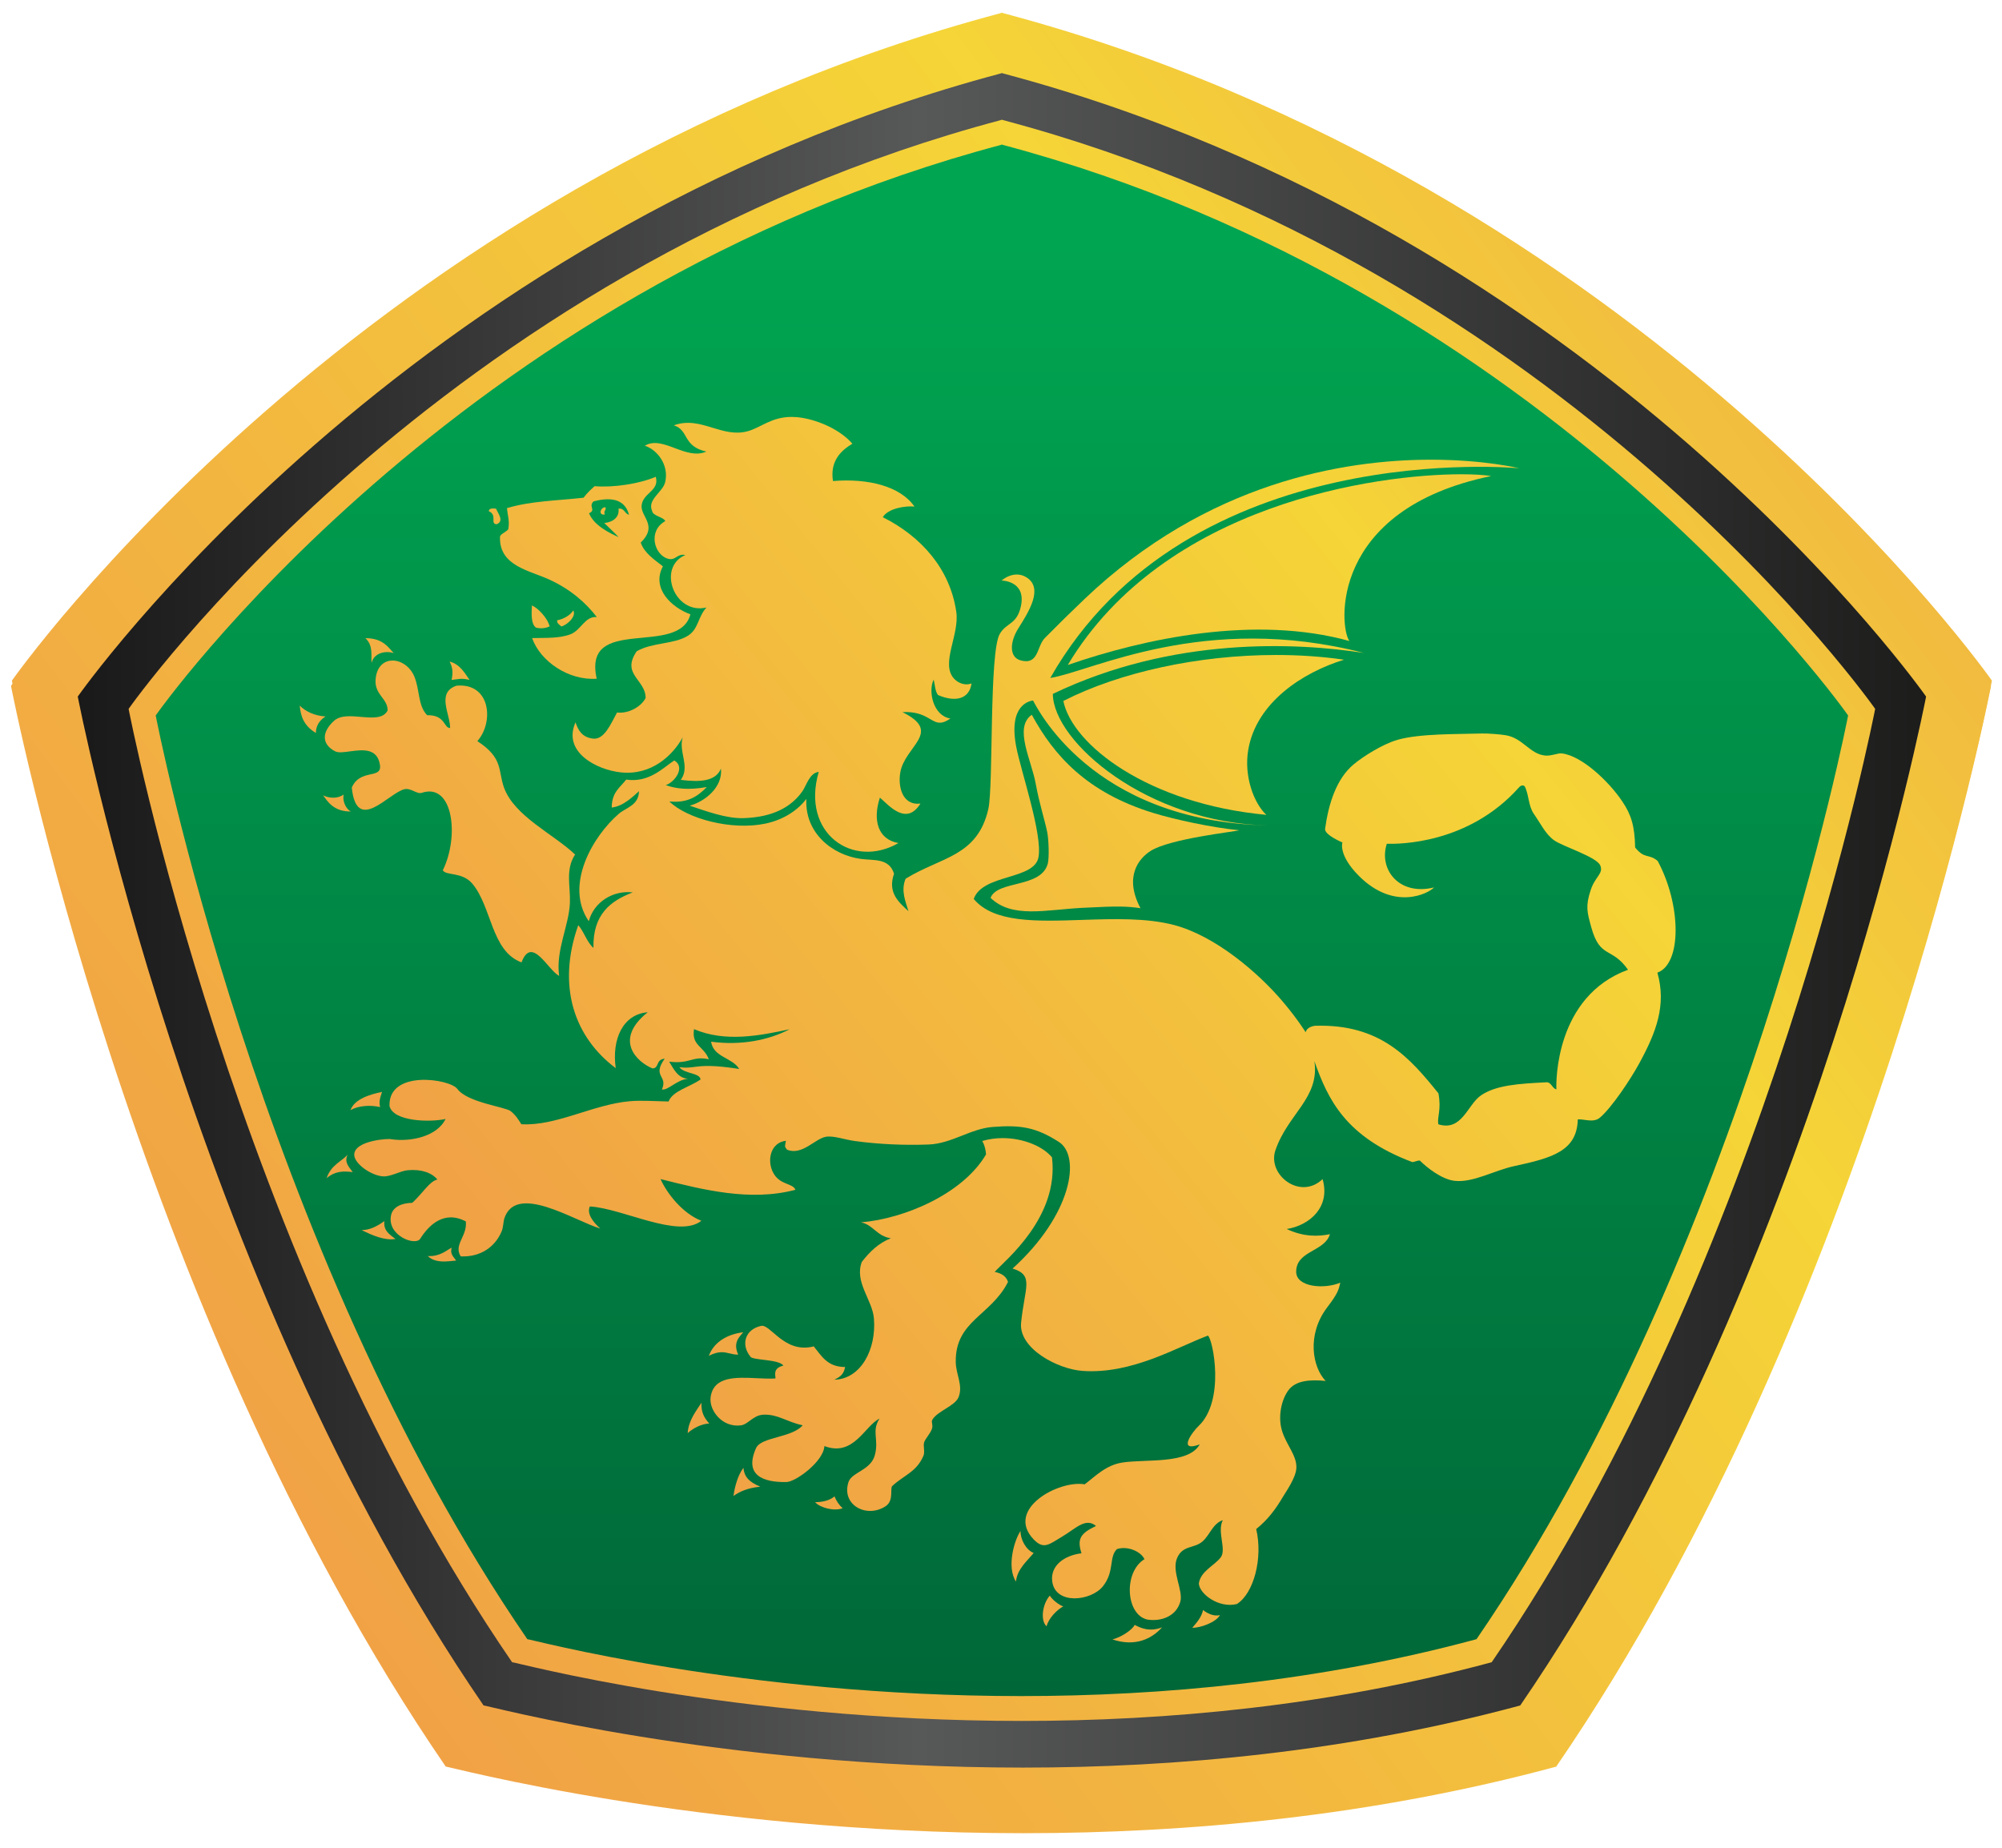 <?xml version="1.0" encoding="utf-8"?>
<!-- Generator: Adobe Illustrator 16.0.0, SVG Export Plug-In . SVG Version: 6.00 Build 0)  -->
<!DOCTYPE svg PUBLIC "-//W3C//DTD SVG 1.1//EN" "http://www.w3.org/Graphics/SVG/1.1/DTD/svg11.dtd">
<svg version="1.1" id="Layer_1" xmlns="http://www.w3.org/2000/svg" xmlns:xlink="http://www.w3.org/1999/xlink" x="0px" y="0px"
	 width="327.6px" height="302.4px" viewBox="0 0 327.6 302.4" enable-background="new 0 0 327.6 302.4" xml:space="preserve">
<g>
	<g>
		<defs>
			<path id="SVGID_1_" d="M163.798,2.953c-0.027-0.005-0.057-0.015-0.084-0.02c0,0-0.002,0.015-0.008,0.047
				C58.76,30.819,1.8,112.248,1.8,112.248s19.515,101.594,71.144,176.878c-0.039-0.106,10.256,2.669,27.418,5.447
				c33.668,5.442,93.784,10.893,154.292-5.447c51.633-75.284,71.146-176.878,71.146-176.878S268.841,30.819,163.891,2.98
				c-0.002-0.033-0.002-0.047-0.005-0.047C163.853,2.938,163.828,2.948,163.798,2.953"/>
		</defs>
		<clipPath id="SVGID_2_">
			<use xlink:href="#SVGID_1_"  overflow="visible"/>
		</clipPath>
		
			<linearGradient id="SVGID_3_" gradientUnits="userSpaceOnUse" x1="-144.315" y1="547.37" x2="-141.52" y2="547.37" gradientTransform="matrix(88.933 -67.374 -67.374 -88.933 49755.496 39202.695)">
			<stop  offset="0" style="stop-color:#F1A245"/>
			<stop  offset="0.414" style="stop-color:#F3BD3E"/>
			<stop  offset="0.747" style="stop-color:#F5D537"/>
			<stop  offset="1" style="stop-color:#F1B940"/>
		</linearGradient>
		<polygon clip-path="url(#SVGID_2_)" fill="url(#SVGID_3_)" points="-143.819,113.251 207.653,-153.019 471.42,195.149 
			119.944,461.419 		"/>
	</g>
	<g>
		<defs>
			<path id="SVGID_4_" d="M163.798,12.832c-0.027-0.008-0.052-0.014-0.074-0.019c-0.008,0-0.008,0.016-0.013,0.04
				C65.747,38.84,12.575,114.858,12.575,114.858s18.212,94.829,66.406,165.116c-0.033-0.101,9.58,2.492,25.606,5.082
				c31.433,5.084,87.548,10.169,144.027-5.082c48.198-70.287,66.413-165.116,66.413-165.116S261.856,38.84,163.888,12.853
				c-0.005-0.023-0.005-0.04-0.014-0.04C163.853,12.818,163.825,12.824,163.798,12.832"/>
		</defs>
		<clipPath id="SVGID_5_">
			<use xlink:href="#SVGID_4_"  overflow="visible"/>
		</clipPath>
		
			<linearGradient id="SVGID_6_" gradientUnits="userSpaceOnUse" x1="-143.607" y1="545.998" x2="-140.812" y2="545.998" gradientTransform="matrix(108.221 0 0 -108.221 15553.859 59242.258)">
			<stop  offset="0" style="stop-color:#1A1919"/>
			<stop  offset="0.065" style="stop-color:#232222"/>
			<stop  offset="0.455" style="stop-color:#575858"/>
			<stop  offset="0.881" style="stop-color:#292A29"/>
			<stop  offset="1" style="stop-color:#1C1C1B"/>
		</linearGradient>
		<rect x="12.575" y="12.813" clip-path="url(#SVGID_5_)" fill="url(#SVGID_6_)" width="302.45" height="282.416"/>
	</g>
	<g>
		<defs>
			<path id="SVGID_7_" d="M163.798,20.461c-0.027-0.005-0.052-0.008-0.071-0.016c-0.003,0-0.003,0.014-0.011,0.042
				c-92.574,24.555-142.82,96.385-142.82,96.385s17.211,89.612,62.754,156.025c-0.03-0.093,9.053,2.358,24.195,4.804
				c29.702,4.804,82.733,9.607,136.099-4.804c45.54-66.413,62.751-156.025,62.751-156.025s-50.237-71.83-142.812-96.385
				c-0.008-0.028-0.008-0.042-0.014-0.042C163.844,20.453,163.82,20.456,163.798,20.461"/>
		</defs>
		<clipPath id="SVGID_8_">
			<use xlink:href="#SVGID_7_"  overflow="visible"/>
		</clipPath>
		
			<linearGradient id="SVGID_9_" gradientUnits="userSpaceOnUse" x1="-144.319" y1="547.369" x2="-141.525" y2="547.369" gradientTransform="matrix(88.933 -67.374 -67.374 -88.933 49755.508 39201.895)">
			<stop  offset="0" style="stop-color:#F1A245"/>
			<stop  offset="0.414" style="stop-color:#F3BD3E"/>
			<stop  offset="0.747" style="stop-color:#F5D537"/>
			<stop  offset="1" style="stop-color:#F1B940"/>
		</linearGradient>
		<polygon clip-path="url(#SVGID_8_)" fill="url(#SVGID_9_)" points="-107.553,117.756 202.479,-117.119 435.146,189.999 
			125.111,424.874 		"/>
	</g>
	<g>
		<defs>
			<path id="SVGID_10_" d="M163.798,24.528c-0.027-0.003-0.041-0.011-0.068-0.017c-0.003,0-0.006,0.014-0.008,0.042
				C74.019,48.348,25.329,117.949,25.329,117.949s16.684,86.826,60.811,151.177c-0.03-0.088,8.764,2.284,23.434,4.653
				c28.777,4.656,80.165,9.314,131.885-4.653c44.129-64.351,60.808-151.177,60.808-151.177s-48.69-69.602-138.391-93.395
				c0-0.029-0.003-0.042-0.005-0.042C163.844,24.517,163.82,24.525,163.798,24.528"/>
		</defs>
		<clipPath id="SVGID_11_">
			<use xlink:href="#SVGID_10_"  overflow="visible"/>
		</clipPath>
		
			<linearGradient id="SVGID_12_" gradientUnits="userSpaceOnUse" x1="-139.647" y1="545.877" x2="-136.852" y2="545.877" gradientTransform="matrix(0 85.083 85.083 0 -46281.312 11921.789)">
			<stop  offset="0" style="stop-color:#8A0E1A"/>
			<stop  offset="1" style="stop-color:#BE1E2D"/>
		</linearGradient>
		<rect x="25.329" y="24.513" clip-path="url(#SVGID_11_)" fill="url(#SVGID_12_)" width="276.937" height="258.581"/>
	</g>
	<g>
		<defs>
			<path id="SVGID_13_" d="M177.317,98.894c-2.442,2.328-4.209,4.078-6.498,6.389c-1.338,1.356-0.972,4.469-3.955,3.656
				c-1.912-0.525-1.778-3.026-0.375-5.248c1.745-2.765,4.169-6.613,1.292-8.365c-2.051-1.246-4.035,0.542-4.035,0.542
				s4.104,0.015,3.146,4.274c-0.664,2.957-2.34,2.584-3.44,4.459c-1.763,2.986-1.021,24.883-1.875,28.659
				c-1.782,7.808-7.74,7.83-13.534,11.408c-0.83,1.987,0.022,3.784,0.464,5.312c-1.52-1.417-3.469-2.987-2.358-6.123
				c-0.811-2.611-3.319-2.138-5.42-2.429c-4.779-0.646-9.214-4.323-8.927-9.806c-1.4,1.8-3.644,3.379-6.689,4.024
				c-5.57,1.179-12.877-0.811-15.726-3.622c3.054,0.312,4.7-0.904,6.125-2.36c-3.019,0.539-5.074,0.277-6.725-0.315
				c1.441-0.429,3.294-2.922,1.403-4.034c-1.659,1.021-4.017,3.709-7.866,3.131c-1.067,1.35-2.353,2.082-2.375,4.575
				c1.965-0.202,3.693-2.007,4.462-2.674c-0.035,2.333-2.156,2.699-3.3,3.694c-4.252,3.675-8.955,11.699-4.915,17.585
				c0.835-3.123,3.938-5.097,7.2-4.718c-3.641,1.389-6.553,3.578-6.436,9.09c-1.114-0.991-1.509-2.62-2.486-3.729
				c-3.564,10.075-0.579,18.375,6.132,23.402c-0.663-4.72,1.155-8.815,5.238-9.149c-5.661,4.525-1.76,8.152,0.772,9.189
				c1.146-0.011,0.488-1.449,2.008-1.594c-2.147,3.008,0.582,2.732-0.464,5.041c1.004,0.202,2.443-1.602,4.263-1.746
				c-1.722-0.115-2.396-1.736-3.07-2.801c1.67,0.202,2.584-0.011,3.395-0.229c0.882-0.235,1.632-0.47,3.095-0.17
				c-0.838-2.184-2.855-2.197-2.424-4.926c5.106,2.196,10.824,1.059,15.652,0.014c-3.374,1.766-7.92,2.707-12.857,2.041
				c0.382,2.571,3.46,2.576,4.599,4.46c-4.29-0.663-5.922-0.508-7.162-0.35c-0.827,0.104-1.482,0.207-2.625,0.065
				c0.835,1.125,3.335,0.885,3.461,2.009c-1.782,1.253-4.55,1.845-5.235,3.603c-2.342-0.055-4.462-0.199-6.247-0.055
				c-6.108,0.514-12.096,4.105-17.844,3.777c-0.437-0.682-0.884-1.468-1.757-2.153c-0.887-0.688-7.08-1.405-8.712-3.624
				c-1.22-1.662-11.31-3.186-11.105,2.786c0.582,2.549,6.602,2.71,9.181,2.129c-1.345,2.765-5.488,3.799-8.895,3.319
				c-0.158-0.167-5.96,0.136-6.056,2.483c-0.055,1.468,2.686,3.417,4.643,3.586c1.312,0.114,2.841-0.89,4.148-1.005
				c2.309-0.196,3.963,0.476,4.814,1.531c-1.283,0.276-2.353,2.189-4.107,3.808c-1.725,0.033-3.161,0.66-3.464,1.992
				c-0.756,3.347,3.977,5.153,4.768,3.881c1.324-2.104,3.827-4.743,7.459-2.827c0.259,2.429-2.036,3.777-0.843,5.718
				c3.147,0.145,5.582-1.46,6.689-4.062c0.278-0.622,0.3-1.643,0.429-2.076c1.894-5.978,11.455,0.316,15.729,1.585
				c-1.28-1.121-2.219-2.473-1.717-3.613c5.366,0.292,14.484,5.319,18.251,2.345c-3.109-1.233-5.631-4.492-6.679-6.829
				c6.94,1.747,14.691,3.718,22.074,1.753c-0.45-1.122-2.476-0.731-3.597-2.713c-1.122-1.977-0.532-5.014,2.044-5.307
				c-0.145,0.934-0.3,0.85,0.172,1.455c2.462,1.019,4.55-1.785,6.362-2.109c1.258-0.221,3.095,0.482,4.787,0.701
				c3.974,0.538,8.07,0.707,12.003,0.565c3.799-0.137,6.894-2.599,10.491-2.872c4.685-0.376,7.18,0.107,10.825,2.433
				c3.663,2.314,2.192,11.907-7.556,20.742c3.585,1.078,1.967,3.092,1.396,8.878c-0.419,4.192,5.971,7.588,10.073,7.871
				c8.093,0.555,15.363-3.859,20.497-5.78c0.805,0.56,2.89,10.68-1.569,14.839c-0.849,0.789-3.554,4.354,0.229,2.967
				c-1.845,3.28-8.764,2.377-12.628,2.964c-2.732,0.415-4.427,2.238-6.195,3.57c-4.271-0.731-13.042,4.071-8.365,9.001
				c1.679,1.758,2.541,0.818,4.732-0.475c2.184-1.294,3.777-3.134,5.486-1.709c-2.539,1.201-3.139,2.112-2.375,4.471
				c-2.816,0.344-5.117,2.017-4.792,4.588c0.502,3.916,6.386,3.25,8.318,0.789c1.927-2.457,0.923-4.787,2.284-6.07
				c1.752-0.552,3.895,0.391,4.495,1.654c-3.482,2.123-3.062,9.14,0.497,9.891c2.295,0.344,4.688-0.56,5.368-2.926
				c0.516-1.823-1.46-4.945-0.537-7.123c0.925-2.184,2.8-1.526,4.2-2.768c1.189-1.06,1.65-2.898,3.288-3.456
				c-0.982,1.922,0.663,4.787-0.347,6.103c-1.015,1.327-3.308,2.255-3.572,4.267c0.102,1.711,3.27,4.088,6.226,3.356
				c2.727-1.714,4.296-7.429,3.16-12.268c1.94-1.562,3.224-3.319,4.402-5.322c0.437-0.75,2.124-3.095,2.173-4.716
				c0.065-2.053-1.668-3.753-2.361-6.075c-0.674-2.238-0.122-5.02,1.06-6.61c1.187-1.595,3.487-1.771,6.095-1.523
				c-2.135-2.173-3.172-7.527,0.245-12.03c1.848-2.418,1.872-2.923,2.15-4.053c-2.584,1.11-7.229,0.761-7.222-1.788
				c0.012-3.472,4.662-3.253,5.521-6.144c-1.899,0.391-4.31,0.464-7.063-0.844c3.78-0.611,7.184-3.618,5.862-8.166
				c-3.67,3.505-9.069-0.703-7.724-4.699c2.033-5.999,7.269-8.554,6.384-14.604c2.238,6.313,5.102,12.383,15.996,16.504
				c0.115,0.027,0.339-0.044,0.573-0.114c0.278-0.088,0.57-0.175,0.721-0.099c1.057,1.072,3.598,3.101,5.71,3.297
				c3.021,0.312,6.46-1.73,9.74-2.424c6.247-1.343,10.227-2.491,10.363-7.636c0.357-0.027,0.759,0.029,1.171,0.087
				c0.846,0.114,1.749,0.229,2.462-0.382c1.916-1.638,4.967-6.201,6.44-8.903c2.768-5.09,4.457-9.506,2.95-14.819
				c4.013-1.455,3.923-11.084,0.047-18.282c-1.49-1.25-2.112-0.237-3.689-2.205c-0.058-3.482-0.645-5.375-2.08-7.504
				c-2.176-3.28-6.676-7.535-9.935-7.89c-0.333-0.035-0.753,0.074-1.209,0.183c-0.467,0.105-0.969,0.217-1.452,0.172
				c-2.56-0.214-3.662-2.881-6.536-3.336c-0.819-0.134-2.817-0.307-3.89-0.277c-3.952,0.127-10.093-0.016-13.774,1.034
				c-2.5,0.725-5.649,2.742-7.173,4.008c-2.868,2.387-4.126,6.512-4.686,10.568c-0.104,0.997,2.841,2.224,2.841,2.224
				s-0.742,2.006,2.672,5.449c5.778,5.813,11.433,2.901,12.309,1.912c-5.761,1.408-9.071-2.993-7.721-7.144
				c2.036,0.048,13.333,0.048,21.603-9.198c0.321-0.379,0.723-0.475,0.969-0.189c0.701,1.333,0.56,3.147,1.49,4.491
				c1.185,1.703,1.907,3.309,3.311,4.319c1.402,1.014,6.948,2.702,7.555,4.116c0.564,1.356-0.85,1.816-1.569,4.045
				c-0.876,2.651-0.57,3.633,0.095,6.059c1.431,5.223,3.357,3.168,6.016,6.97c-11.892,4.353-11.787,18.341-11.717,19.565
				c-0.68-0.076-0.827-1.271-1.73-1.141c-4.511,0.224-8.171,0.47-10.611,2.135c-2.216,1.515-3.098,5.952-6.989,4.732
				c-0.199-1.294,0.532-2.31,0.027-5.061c-4.694-5.826-9.477-11.375-20.15-11.062c-1.463,0.161-1.58,1.067-1.58,1.067
				s-1.274-2.109-3.77-5.052c-3.987-4.697-10.987-10.71-17.748-12.499c-4.522-1.188-9.886-1.014-15.027-0.842
				c-7.473,0.252-14.483,0.504-17.766-3.425c1.447-4.136,9.947-3.066,10.602-6.861c0.652-3.795-2.882-14.069-3.643-18.008
				c-1.348-6.966,2.218-7.531,2.742-7.615c0.439,0.721,9.358,19.793,38.356,20.444c-19.647-0.442-35.052-13.681-35.114-21.52
				c19.661-9.443,39.962-8.39,50.865-6.71c-26.103-6.728-44.533,3.038-51.283,4.102c22.552-39.661,76.75-34.314,76.75-34.314
				s-5.655-1.408-14.46-1.408C219.807,76.095,197.41,79.756,177.317,98.894"/>
		</defs>
		<clipPath id="SVGID_14_">
			<use xlink:href="#SVGID_13_"  overflow="visible"/>
		</clipPath>
		
			<linearGradient id="SVGID_15_" gradientUnits="userSpaceOnUse" x1="-144.832" y1="547.247" x2="-142.037" y2="547.247" gradientTransform="matrix(66.988 -54.669 -54.669 -66.988 39717.914 28965.998)">
			<stop  offset="0" style="stop-color:#F1A245"/>
			<stop  offset="0.414" style="stop-color:#F3BD3E"/>
			<stop  offset="0.747" style="stop-color:#F5D537"/>
			<stop  offset="1" style="stop-color:#F1B940"/>
		</linearGradient>
		<polygon clip-path="url(#SVGID_14_)" fill="url(#SVGID_15_)" points="-37.321,149.753 188.202,-34.294 370.159,188.667 
			144.636,372.718 		"/>
	</g>
	<g>
		<defs>
			<path id="SVGID_16_" d="M174.577,109.688c12.585-4.354,30.655-8.203,46.081-3.925c-1.654-2.222-3.362-21.53,23.204-26.994
				c-0.999-0.173-2.678-0.293-4.877-0.293C225.091,78.476,190.388,83.291,174.577,109.688"/>
		</defs>
		<clipPath id="SVGID_17_">
			<use xlink:href="#SVGID_16_"  overflow="visible"/>
		</clipPath>
		
			<linearGradient id="SVGID_18_" gradientUnits="userSpaceOnUse" x1="-144.843" y1="547.432" x2="-142.047" y2="547.432" gradientTransform="matrix(66.988 -54.668 -54.668 -66.988 39708.816 28953.539)">
			<stop  offset="0" style="stop-color:#F1A245"/>
			<stop  offset="0.414" style="stop-color:#F3BD3E"/>
			<stop  offset="0.747" style="stop-color:#F5D537"/>
			<stop  offset="1" style="stop-color:#F1B940"/>
		</linearGradient>
		<polygon clip-path="url(#SVGID_17_)" fill="url(#SVGID_18_)" points="159.289,90.953 216.166,44.536 259.151,97.211 
			202.276,143.626 		"/>
	</g>
	<g>
		<defs>
			<path id="SVGID_19_" d="M173.852,115.576c1.452,7.18,13.861,16.833,33.22,18.641c-2.038-1.886-3.714-6.344-2.955-10.684
				c1.332-7.72,8.916-12.642,15.677-14.707c-3.622-0.525-7.369-0.773-11.141-0.773C195.991,108.053,183.068,110.87,173.852,115.576"
				/>
		</defs>
		<clipPath id="SVGID_20_">
			<use xlink:href="#SVGID_19_"  overflow="visible"/>
		</clipPath>
		
			<linearGradient id="SVGID_21_" gradientUnits="userSpaceOnUse" x1="-144.835" y1="547.334" x2="-142.041" y2="547.334" gradientTransform="matrix(66.987 -54.667 -54.667 -66.987 39710.203 28956.818)">
			<stop  offset="0" style="stop-color:#F1A245"/>
			<stop  offset="0.414" style="stop-color:#F3BD3E"/>
			<stop  offset="0.747" style="stop-color:#F5D537"/>
			<stop  offset="1" style="stop-color:#F1B940"/>
		</linearGradient>
		<polygon clip-path="url(#SVGID_20_)" fill="url(#SVGID_21_)" points="161.036,118.512 201.428,85.549 232.609,123.757 
			192.217,156.721 		"/>
	</g>
	<g>
		<defs>
			<path id="SVGID_22_" d="M194.959,267.256c1.346,0.03,3.873-0.893,4.525-2.076c-1.037,0.278-2.175-0.333-2.762-0.827
				C196.436,265.531,195.819,266.238,194.959,267.256"/>
		</defs>
		<clipPath id="SVGID_23_">
			<use xlink:href="#SVGID_22_"  overflow="visible"/>
		</clipPath>
		
			<linearGradient id="SVGID_24_" gradientUnits="userSpaceOnUse" x1="-144.831" y1="546.498" x2="-142.07" y2="546.498" gradientTransform="matrix(66.989 -54.669 -54.669 -66.989 39737.266 28988.646)">
			<stop  offset="0" style="stop-color:#F1A245"/>
			<stop  offset="0.414" style="stop-color:#F3BD3E"/>
			<stop  offset="0.747" style="stop-color:#F5D537"/>
			<stop  offset="1" style="stop-color:#F1B940"/>
		</linearGradient>
		<polygon clip-path="url(#SVGID_23_)" fill="url(#SVGID_24_)" points="193.523,265.523 197.675,262.136 200.92,266.112 
			196.769,269.502 		"/>
	</g>
	<g>
		<defs>
			<path id="SVGID_25_" d="M169.334,129.131c0.562,3.125,1.452,5.841,1.884,7.932c0.248,1.247,0.327,4.152,0.104,5.075
				c-1.029,4.125-8.257,2.733-9.379,5.664c3.513,3.402,8.978,1.946,15.059,1.63c6.094-0.318,7.243-0.243,9.473,0.06
				c-2.727-5.146-0.28-8.125,1.635-9.357c3.137-2.016,13.715-3.15,14.539-3.394c-4.514-0.44-10.59-1.763-14.072-2.83
				c-10.849-3.326-16.255-9.379-19.888-16.073C165.706,119.937,168.616,125.174,169.334,129.131"/>
		</defs>
		<clipPath id="SVGID_26_">
			<use xlink:href="#SVGID_25_"  overflow="visible"/>
		</clipPath>
		
			<linearGradient id="SVGID_27_" gradientUnits="userSpaceOnUse" x1="-144.833" y1="547.311" x2="-142.039" y2="547.311" gradientTransform="matrix(66.989 -54.669 -54.669 -66.989 39711.098 28957.193)">
			<stop  offset="0" style="stop-color:#F1A245"/>
			<stop  offset="0.414" style="stop-color:#F3BD3E"/>
			<stop  offset="0.747" style="stop-color:#F5D537"/>
			<stop  offset="1" style="stop-color:#F1B940"/>
		</linearGradient>
		<polygon clip-path="url(#SVGID_26_)" fill="url(#SVGID_27_)" points="145.597,131.175 186.376,97.896 218.993,137.865 
			178.216,171.146 		"/>
	</g>
	<g>
		<defs>
			<path id="SVGID_28_" d="M181.892,269.164c3.695,1.247,6.422-0.082,8.117-1.977c-2.045,0.798-3.521,0.104-4.481-0.4
				C185.104,267.646,183.242,268.831,181.892,269.164"/>
		</defs>
		<clipPath id="SVGID_29_">
			<use xlink:href="#SVGID_28_"  overflow="visible"/>
		</clipPath>
		
			<linearGradient id="SVGID_30_" gradientUnits="userSpaceOnUse" x1="-144.838" y1="546.539" x2="-142.018" y2="546.539" gradientTransform="matrix(66.984 -54.665 -54.665 -66.984 39733.523 28985.824)">
			<stop  offset="0" style="stop-color:#F1A245"/>
			<stop  offset="0.414" style="stop-color:#F3BD3E"/>
			<stop  offset="0.747" style="stop-color:#F5D537"/>
			<stop  offset="1" style="stop-color:#F1B940"/>
		</linearGradient>
		<polygon clip-path="url(#SVGID_29_)" fill="url(#SVGID_30_)" points="180.117,268.236 186.764,262.811 191.782,268.962 
			185.137,274.388 		"/>
	</g>
	<g>
		<defs>
			<path id="SVGID_31_" d="M160.583,187.595c0.42,0.704,0.584,1.627,0.62,2.187c-3.679,6.331-13.136,10.504-20.478,11.129
				c1.941,0.322,2.634,2.293,4.902,2.599c-2.028,0.792-3.477,2.232-4.751,3.87c-1.253,3.292,1.722,6.192,1.979,9.236
				c0.426,5.049-2.109,9.934-6.484,10.049c1.149-0.549,1.542-0.993,1.776-2.08c-2.939-0.011-3.873-1.842-5.136-3.379
				c-2.596,0.672-4.446-0.458-5.846-1.583c-1.192-0.963-2.058-1.927-2.773-1.771c-2.708,0.605-3.299,3.139-1.75,5.021
				c0.259,0.631,4.632,0.401,5.404,1.471c-1.842,0.47-1.245,1.638-1.305,2.113c-0.931,0.057-1.981,0.008-3.054-0.044
				c-3.425-0.164-7.052-0.328-7.549,3.073c-0.311,2.172,1.895,5.046,4.954,4.645c1.198-0.158,2.014-1.681,3.692-1.746
				c2.388-0.096,3.824,1.195,6.417,1.735c-1.793,2.08-6.81,1.878-7.634,3.739c-1.973,4.416,1.103,5.622,4.984,5.549
				c1.531-0.038,6.072-3.379,6.201-5.885c4.806,1.81,6.572-3.305,9.018-4.492c-1.346,2.074-0.058,3.385-0.764,5.979
				c-0.663,2.476-3.758,2.778-4.299,4.373c-1.252,3.752,2.939,6.026,6.051,3.99c1.428-0.923,0.671-2.948,1.116-3.336
				c1.974-1.81,3.922-2.254,5.079-4.901c0.284-0.646-0.041-1.528,0.104-2.159c0.131-0.603,1.059-1.495,1.315-2.339
				c0.177-0.666-0.183-1.045,0.06-1.452c0.868-1.422,3.663-2.205,4.266-3.648c0.797-1.93-0.431-3.718-0.45-5.8
				c-0.084-6.73,5.753-7.533,8.551-13.079c-0.3-0.941-1.067-1.416-2.181-1.643c1.733-1.921,10.566-8.925,9.376-18.75
				c-1.492-1.807-4.702-3.145-8.069-3.145C162.807,187.122,161.675,187.268,160.583,187.595"/>
		</defs>
		<clipPath id="SVGID_32_">
			<use xlink:href="#SVGID_31_"  overflow="visible"/>
		</clipPath>
		
			<linearGradient id="SVGID_33_" gradientUnits="userSpaceOnUse" x1="-144.835" y1="547.029" x2="-142.039" y2="547.029" gradientTransform="matrix(66.988 -54.668 -54.668 -66.988 39721.188 28969.715)">
			<stop  offset="0" style="stop-color:#F1A245"/>
			<stop  offset="0.414" style="stop-color:#F3BD3E"/>
			<stop  offset="0.747" style="stop-color:#F5D537"/>
			<stop  offset="1" style="stop-color:#F1B940"/>
		</linearGradient>
		<polygon clip-path="url(#SVGID_32_)" fill="url(#SVGID_33_)" points="85.312,212.021 150.255,159.024 203.695,224.508 
			138.754,277.508 		"/>
	</g>
	<g>
		<defs>
			<path id="SVGID_34_" d="M171.108,267.014c0.368-1.417,1.799-2.763,2.74-3.262c-0.232,0-1.566-0.751-2.217-1.752
				C170.366,263.465,170.099,266.14,171.108,267.014"/>
		</defs>
		<clipPath id="SVGID_35_">
			<use xlink:href="#SVGID_34_"  overflow="visible"/>
		</clipPath>
		
			<linearGradient id="SVGID_36_" gradientUnits="userSpaceOnUse" x1="-144.836" y1="546.626" x2="-142.012" y2="546.626" gradientTransform="matrix(66.988 -54.669 -54.669 -66.988 39732.789 28984.248)">
			<stop  offset="0" style="stop-color:#F1A245"/>
			<stop  offset="0.414" style="stop-color:#F3BD3E"/>
			<stop  offset="0.747" style="stop-color:#F5D537"/>
			<stop  offset="1" style="stop-color:#F1B940"/>
		</linearGradient>
		<polygon clip-path="url(#SVGID_35_)" fill="url(#SVGID_36_)" points="167.643,264.006 172.351,260.163 176.305,265.01 
			171.597,268.85 		"/>
	</g>
	<g>
		<defs>
			<path id="SVGID_37_" d="M166.099,259.693c0.21-2.068,1.865-3.4,2.902-4.678c-1.255-0.48-2.205-2.26-2.147-3.603
				C165.867,252.812,164.519,257.292,166.099,259.693"/>
		</defs>
		<clipPath id="SVGID_38_">
			<use xlink:href="#SVGID_37_"  overflow="visible"/>
		</clipPath>
		
			<linearGradient id="SVGID_39_" gradientUnits="userSpaceOnUse" x1="-144.835" y1="546.7" x2="-142.051" y2="546.7" gradientTransform="matrix(66.984 -54.665 -54.665 -66.984 39728.121 28979.215)">
			<stop  offset="0" style="stop-color:#F1A245"/>
			<stop  offset="0.414" style="stop-color:#F3BD3E"/>
			<stop  offset="0.747" style="stop-color:#F5D537"/>
			<stop  offset="1" style="stop-color:#F1B940"/>
		</linearGradient>
		<polygon clip-path="url(#SVGID_38_)" fill="url(#SVGID_39_)" points="160.463,254.724 167.208,249.219 173.057,256.383 
			166.312,261.891 		"/>
	</g>
	<g>
		<defs>
			<path id="SVGID_40_" d="M122.101,71.46c-2.006,0.512-3.827-0.045-5.655-0.598c-2.025-0.618-4.056-1.232-6.334-0.392
				c2.516,0.775,1.395,3.426,5.322,4.291c-1.637,0.732-3.384,0.098-5.076-0.534c-1.785-0.668-3.51-1.331-4.989-0.414
				c1.976,0.606,3.987,3.099,3.335,5.931c-0.391,1.679-2.975,2.847-2.148,4.72c0.128,0.875,1.842,0.969,2.156,1.677
				c-2.868,1.601-1.826,5.446,0.372,6.142c0.688,0.221,1.075-0.029,1.482-0.274c0.376-0.232,0.77-0.461,1.43-0.315
				c-4.673,1.976-1.829,9.824,3.45,8.59c-1.452,1.613-1.261,3.562-3.106,4.665c-2.282,1.373-5.841,1.045-8.305,2.502
				c-2.587,3.795,1.471,4.605,1.463,7.641c-0.628,1.262-2.571,2.595-4.678,2.378c-1.056,1.931-2.099,4.479-3.922,4.27
				c-1.815-0.21-2.454-1.397-2.868-2.667c-2.17,4.832,3.393,7.764,7.418,8.192c5.071,0.534,8.532-2.845,10.117-5.736
				c-0.729,2.352,1.275,4.794-0.316,6.963c3.114,0.397,5.737,0.256,6.575-1.856c0.325,3.147-2.74,5.446-5.117,6.076
				c2.68,0.89,6.015,2.141,8.834,2.04c3.491-0.117,7.252-1.053,9.591-4.368c0.671-0.931,1.171-3.032,2.694-3.197
				c-2.942,10.074,5.63,15.941,13.04,11.643c-3.39-0.59-4.228-3.787-3.032-7.436c1.507,1.31,4.323,4.678,6.635,0.979
				c-3.008,0.34-3.69-2.832-3.3-5.087c0.753-4.376,7.017-6.59,0.357-9.88c1.992-0.108,3.163,0.373,4.047,0.858
				c1.318,0.722,1.99,1.442,3.794,0.184c-2.795-0.421-3.688-4.449-2.729-6.363c0.213,0.883,0.221,1.887,0.702,2.521
				c2.926,1.258,5.155,0.602,5.486-1.899c-0.83,0.349-2.009,0.112-2.833-0.752c-2.309-2.454,0.895-7.186,0.341-10.958
				c-1.007-7.002-5.715-12.336-12.025-15.496c0.846-1.424,3.627-1.891,5.183-1.74c-2.341-3.352-7.598-4.64-13.338-4.176
				c-0.516-3.312,1.359-5.022,3.177-6.107c-1.93-2.24-5.393-3.775-8.226-4.24c-0.62-0.104-1.195-0.147-1.728-0.147
				C126.014,69.091,124.297,70.902,122.101,71.46"/>
		</defs>
		<clipPath id="SVGID_41_">
			<use xlink:href="#SVGID_40_"  overflow="visible"/>
		</clipPath>
		
			<linearGradient id="SVGID_42_" gradientUnits="userSpaceOnUse" x1="-144.84" y1="547.752" x2="-142.044" y2="547.752" gradientTransform="matrix(66.99 -54.67 -54.67 -66.99 39699.848 28942.367)">
			<stop  offset="0" style="stop-color:#F1A245"/>
			<stop  offset="0.414" style="stop-color:#F3BD3E"/>
			<stop  offset="0.747" style="stop-color:#F5D537"/>
			<stop  offset="1" style="stop-color:#F1B940"/>
		</linearGradient>
		<polygon clip-path="url(#SVGID_41_)" fill="url(#SVGID_42_)" points="55.591,98.689 132.054,36.289 195.091,113.532 
			118.629,175.933 		"/>
	</g>
	<g>
		<defs>
			<path id="SVGID_43_" d="M133.233,246.702c0.822,0.928,3.133,1.522,4.503,0.991c-0.557-0.489-1.042-1.209-1.332-1.941
				C135.635,246.421,134.439,246.702,133.233,246.702"/>
		</defs>
		<clipPath id="SVGID_44_">
			<use xlink:href="#SVGID_43_"  overflow="visible"/>
		</clipPath>
		
			<linearGradient id="SVGID_45_" gradientUnits="userSpaceOnUse" x1="-144.831" y1="546.896" x2="-142.04" y2="546.896" gradientTransform="matrix(66.949 -54.637 -54.637 -66.949 39701.535 28957.205)">
			<stop  offset="0" style="stop-color:#F1A245"/>
			<stop  offset="0.414" style="stop-color:#F3BD3E"/>
			<stop  offset="0.747" style="stop-color:#F5D537"/>
			<stop  offset="1" style="stop-color:#F1B940"/>
		</linearGradient>
		<polygon clip-path="url(#SVGID_44_)" fill="url(#SVGID_45_)" points="132.021,246.74 135.938,243.547 138.948,247.237 
			135.034,250.431 		"/>
	</g>
	<g>
		<defs>
			<path id="SVGID_46_" d="M119.876,245.689L119.876,245.689c1.021-0.734,2.282-1.307,4.389-1.522
				c-1.976-0.797-2.647-1.761-2.762-3.082C120.559,242.303,120.059,244.289,119.876,245.689"/>
		</defs>
		<clipPath id="SVGID_47_">
			<use xlink:href="#SVGID_46_"  overflow="visible"/>
		</clipPath>
		
			<linearGradient id="SVGID_48_" gradientUnits="userSpaceOnUse" x1="-144.836" y1="546.984" x2="-142.006" y2="546.984" gradientTransform="matrix(67.003 -54.68 -54.68 -67.003 39730.887 28976.994)">
			<stop  offset="0" style="stop-color:#F1A245"/>
			<stop  offset="0.414" style="stop-color:#F3BD3E"/>
			<stop  offset="0.747" style="stop-color:#F5D537"/>
			<stop  offset="1" style="stop-color:#F1B940"/>
		</linearGradient>
		<polygon clip-path="url(#SVGID_47_)" fill="url(#SVGID_48_)" points="117.619,242.925 122.51,238.935 126.522,243.848 
			121.631,247.84 		"/>
	</g>
	<g>
		<defs>
			<path id="SVGID_49_" d="M115.842,222.745c1.646-0.822,2.514-0.606,3.417-0.388c0.428,0.104,0.86,0.202,1.386,0.196
				c-0.868-1.938,0.123-2.827,0.819-3.66C118.847,219.224,116.688,220.479,115.842,222.745"/>
		</defs>
		<clipPath id="SVGID_50_">
			<use xlink:href="#SVGID_49_"  overflow="visible"/>
		</clipPath>
		
			<linearGradient id="SVGID_51_" gradientUnits="userSpaceOnUse" x1="-144.831" y1="547.133" x2="-142.055" y2="547.133" gradientTransform="matrix(66.97 -54.654 -54.654 -66.97 39707.164 28958.188)">
			<stop  offset="0" style="stop-color:#F1A245"/>
			<stop  offset="0.414" style="stop-color:#F3BD3E"/>
			<stop  offset="0.747" style="stop-color:#F5D537"/>
			<stop  offset="1" style="stop-color:#F1B940"/>
		</linearGradient>
		<polygon clip-path="url(#SVGID_50_)" fill="url(#SVGID_51_)" points="113.956,220.434 119.218,216.14 123.351,221.205 
			118.091,225.498 		"/>
	</g>
	<g>
		<defs>
			<path id="SVGID_52_" d="M112.381,235.397L112.381,235.397c0.922-0.824,2.312-1.542,3.526-1.562
				c-0.83-0.949-1.343-1.842-1.272-3.405C113.806,231.719,112.501,233.323,112.381,235.397"/>
		</defs>
		<clipPath id="SVGID_53_">
			<use xlink:href="#SVGID_52_"  overflow="visible"/>
		</clipPath>
		
			<linearGradient id="SVGID_54_" gradientUnits="userSpaceOnUse" x1="-144.841" y1="547.076" x2="-142.004" y2="547.076" gradientTransform="matrix(66.989 -54.669 -54.669 -66.989 39719.859 28967.117)">
			<stop  offset="0" style="stop-color:#F1A245"/>
			<stop  offset="0.414" style="stop-color:#F3BD3E"/>
			<stop  offset="0.747" style="stop-color:#F5D537"/>
			<stop  offset="1" style="stop-color:#F1B940"/>
		</linearGradient>
		<polygon clip-path="url(#SVGID_53_)" fill="url(#SVGID_54_)" points="109.947,232.417 114.497,228.705 118.339,233.41 
			113.79,237.125 		"/>
	</g>
	<g>
		<defs>
			<path id="SVGID_55_" d="M96.235,84.86c1.217-0.551-0.15-1.09,0.737-1.943c3.357-0.888,5.199-0.045,5.808,2.181
				c-0.729-0.138-0.75-1.152-1.725-0.981c0.183,1.307-0.789,2.171-2.317,2.344c0.772,0.779,1.591,1.496,2.345,2.309
				C99.753,88.154,97.084,86.943,96.235,84.86 M97.149,80.426c-0.601,0.543-1.149,1.018-1.807,1.887
				c-4.301,0.486-8.611,0.525-12.527,1.704c0.068,1.112,0.478,2.049,0.202,3.475c-0.543,0.579-1.411,0.795-1.351,1.331
				c-0.087,4.63,4.722,5.366,8.027,6.867c3.559,1.62,6.072,3.881,7.816,6.156c-1.971-0.162-2.568,2.152-4.301,2.815
				c-1.902,0.723-4.126,0.563-6.288,0.627c1.362,3.837,5.996,6.976,10.573,6.648c-2.355-10.574,13.461-3.431,15.331-10.537
				c-3.076-1.119-6.425-4.229-4.5-7.854c-1.337-1.061-3.038-2.142-3.63-3.888c2.958-2.896-0.183-4.243,0.166-6.235
				c0.341-1.962,2.929-2.261,2.298-4.533C104.497,80.036,100.182,80.692,97.149,80.426"/>
		</defs>
		<clipPath id="SVGID_56_">
			<use xlink:href="#SVGID_55_"  overflow="visible"/>
		</clipPath>
		
			<linearGradient id="SVGID_57_" gradientUnits="userSpaceOnUse" x1="-144.838" y1="547.934" x2="-142.044" y2="547.934" gradientTransform="matrix(66.988 -54.669 -54.669 -66.988 39692.121 28933.498)">
			<stop  offset="0" style="stop-color:#F1A245"/>
			<stop  offset="0.414" style="stop-color:#F3BD3E"/>
			<stop  offset="0.747" style="stop-color:#F5D537"/>
			<stop  offset="1" style="stop-color:#F1B940"/>
		</linearGradient>
		<polygon clip-path="url(#SVGID_56_)" fill="url(#SVGID_57_)" points="65.231,92.231 100.334,63.584 129.172,98.922 94.068,127.57 
					"/>
	</g>
	<g>
		<defs>
			<path id="SVGID_58_" d="M98.896,83.879c-0.385,0-0.666,0.296-0.75,0.598c-0.09,0.341,0.082,0.678,0.677,0.576
				c-0.262-0.629,0.265-0.629,0.109-1.173C98.921,83.879,98.91,83.879,98.896,83.879"/>
		</defs>
		<clipPath id="SVGID_59_">
			<use xlink:href="#SVGID_58_"  overflow="visible"/>
		</clipPath>
		
			<linearGradient id="SVGID_60_" gradientUnits="userSpaceOnUse" x1="-144.805" y1="548.006" x2="-142.09" y2="548.006" gradientTransform="matrix(66.98 -54.662 -54.662 -66.98 39686.133 28928.986)">
			<stop  offset="0" style="stop-color:#F1A245"/>
			<stop  offset="0.414" style="stop-color:#F3BD3E"/>
			<stop  offset="0.747" style="stop-color:#F5D537"/>
			<stop  offset="1" style="stop-color:#F1B940"/>
		</linearGradient>
		<polygon clip-path="url(#SVGID_59_)" fill="url(#SVGID_60_)" points="97.431,84.389 98.675,83.374 99.712,84.644 98.468,85.661 		
			"/>
	</g>
	<g>
		<defs>
			<path id="SVGID_61_" d="M91.02,102.374c-0.055,0.565,0.423,0.722,0.677,1.007c0.882-0.178,2.546-1.642,1.954-2.628
				C93.37,101.336,92.24,102.173,91.02,102.374"/>
		</defs>
		<clipPath id="SVGID_62_">
			<use xlink:href="#SVGID_61_"  overflow="visible"/>
		</clipPath>
		
			<linearGradient id="SVGID_63_" gradientUnits="userSpaceOnUse" x1="-144.822" y1="547.943" x2="-142.072" y2="547.943" gradientTransform="matrix(66.975 -54.658 -54.658 -66.975 39686.137 28930.17)">
			<stop  offset="0" style="stop-color:#F1A245"/>
			<stop  offset="0.414" style="stop-color:#F3BD3E"/>
			<stop  offset="0.747" style="stop-color:#F5D537"/>
			<stop  offset="1" style="stop-color:#F1B940"/>
		</linearGradient>
		<polygon clip-path="url(#SVGID_62_)" fill="url(#SVGID_63_)" points="89.68,101.803 92.933,99.147 95.531,102.33 92.278,104.985 
					"/>
	</g>
	<g>
		<defs>
			<path id="SVGID_64_" d="M61.382,111.499c-0.57,3.024,1.924,3.507,1.897,5.632c-0.696,1.374-2.503,1.209-4.372,1.051
				c-1.66-0.146-3.371-0.288-4.394,0.643c-2.167,1.964-1.924,3.934,0.199,5.002c0.535,0.265,1.468,0.128,2.495-0.012
				c2.022-0.27,4.405-0.544,4.819,2.245c0.353,2.387-3.234,0.531-4.612,3.688c0.789,7.706,6.029,0.858,8.633,0.269
				c0.519-0.114,1.023,0.093,1.496,0.302c0.48,0.213,0.934,0.426,1.332,0.288c5.139-1.713,6.165,7.163,3.431,12.686
				c0.562,0.917,3.155,0.216,4.82,2.168c3.223,3.787,3.07,11.047,8.062,12.901c1.687-4.479,4.329,1.274,6.157,2.208
				c-0.581-4.233,1.613-8.184,1.763-11.959c0.106-2.774-0.775-5.41,0.849-7.903c-3.518-3.349-9.967-6.277-11.64-10.978
				c-0.999-2.784-0.065-4.782-4.351-7.58c2.762-3.138,2.14-9.586-3.419-9.072c-3.36,1.141-0.982,4.726-1.048,6.931
				c-1.056-0.008-0.767-2.168-3.758-2.102c-1.528-1.587-1.173-4.131-2.099-6.35c-0.699-1.648-2.191-2.597-3.553-2.597
				C62.843,108.96,61.71,109.747,61.382,111.499"/>
		</defs>
		<clipPath id="SVGID_65_">
			<use xlink:href="#SVGID_64_"  overflow="visible"/>
		</clipPath>
		
			<linearGradient id="SVGID_66_" gradientUnits="userSpaceOnUse" x1="-144.836" y1="547.852" x2="-142.043" y2="547.852" gradientTransform="matrix(66.987 -54.668 -54.668 -66.987 39696.594 28939.332)">
			<stop  offset="0" style="stop-color:#F1A245"/>
			<stop  offset="0.414" style="stop-color:#F3BD3E"/>
			<stop  offset="0.747" style="stop-color:#F5D537"/>
			<stop  offset="1" style="stop-color:#F1B940"/>
		</linearGradient>
		<polygon clip-path="url(#SVGID_65_)" fill="url(#SVGID_66_)" points="27.065,129.592 77.321,88.579 119.237,139.939 
			68.981,180.954 		"/>
	</g>
	<g>
		<defs>
			<path id="SVGID_67_" d="M87.572,103.581c0.857,0.206,1.613,0.07,2.222-0.2c-0.371-1.443-1.948-3.032-2.898-3.439
				C86.835,101.024,86.677,103.002,87.572,103.581"/>
		</defs>
		<clipPath id="SVGID_68_">
			<use xlink:href="#SVGID_67_"  overflow="visible"/>
		</clipPath>
		
			<linearGradient id="SVGID_69_" gradientUnits="userSpaceOnUse" x1="-144.847" y1="547.957" x2="-142.042" y2="547.957" gradientTransform="matrix(66.988 -54.668 -54.668 -66.988 39692.852 28933.965)">
			<stop  offset="0" style="stop-color:#F1A245"/>
			<stop  offset="0.414" style="stop-color:#F3BD3E"/>
			<stop  offset="0.747" style="stop-color:#F5D537"/>
			<stop  offset="1" style="stop-color:#F1B940"/>
		</linearGradient>
		<polygon clip-path="url(#SVGID_68_)" fill="url(#SVGID_69_)" points="84.792,101.479 88.547,98.415 91.677,102.25 87.922,105.315 
					"/>
	</g>
	<g>
		<defs>
			<path id="SVGID_70_" d="M79.835,84.516c1.471,0.651,0.145,2.078,1.288,2.14c1.258-0.502,0.26-1.721-0.109-2.552
				c-0.169-0.013-0.336-0.03-0.486-0.03C80.163,84.074,79.873,84.161,79.835,84.516"/>
		</defs>
		<clipPath id="SVGID_71_">
			<use xlink:href="#SVGID_70_"  overflow="visible"/>
		</clipPath>
		
			<linearGradient id="SVGID_72_" gradientUnits="userSpaceOnUse" x1="-144.826" y1="548.078" x2="-142.084" y2="548.078" gradientTransform="matrix(66.993 -54.672 -54.672 -66.993 39691.605 28930.969)">
			<stop  offset="0" style="stop-color:#F1A245"/>
			<stop  offset="0.414" style="stop-color:#F3BD3E"/>
			<stop  offset="0.747" style="stop-color:#F5D537"/>
			<stop  offset="1" style="stop-color:#F1B940"/>
		</linearGradient>
		<polygon clip-path="url(#SVGID_71_)" fill="url(#SVGID_72_)" points="78.569,85.105 81.363,82.827 83.645,85.624 80.853,87.903 		
			"/>
	</g>
	<g>
		<defs>
			<path id="SVGID_73_" d="M73.751,112.139c0.969-0.106,1.67-0.354,2.937,0c-0.734-1.029-1.523-2.56-3.265-3.01
				C73.981,110.208,73.967,110.939,73.751,112.139"/>
		</defs>
		<clipPath id="SVGID_74_">
			<use xlink:href="#SVGID_73_"  overflow="visible"/>
		</clipPath>
		
			<linearGradient id="SVGID_75_" gradientUnits="userSpaceOnUse" x1="-144.829" y1="547.965" x2="-142.066" y2="547.965" gradientTransform="matrix(67.031 -54.703 -54.703 -67.031 39717.445 28952.273)">
			<stop  offset="0" style="stop-color:#F1A245"/>
			<stop  offset="0.414" style="stop-color:#F3BD3E"/>
			<stop  offset="0.747" style="stop-color:#F5D537"/>
			<stop  offset="1" style="stop-color:#F1B940"/>
		</linearGradient>
		<polygon clip-path="url(#SVGID_74_)" fill="url(#SVGID_75_)" points="71.947,110.332 75.384,107.529 78.162,110.935 
			74.729,113.738 		"/>
	</g>
	<g>
		<defs>
			<path id="SVGID_76_" d="M69.846,206.424c1.321,1.271,3.376,0.835,4.654,0.739c-0.448-0.641-1.04-1.064-0.74-2.109
				C72.818,205.525,71.854,206.522,69.846,206.424"/>
		</defs>
		<clipPath id="SVGID_77_">
			<use xlink:href="#SVGID_76_"  overflow="visible"/>
		</clipPath>
		
			<linearGradient id="SVGID_78_" gradientUnits="userSpaceOnUse" x1="-144.834" y1="547.426" x2="-142.057" y2="547.426" gradientTransform="matrix(66.997 -54.676 -54.676 -66.997 39713.641 28957.482)">
			<stop  offset="0" style="stop-color:#F1A245"/>
			<stop  offset="0.414" style="stop-color:#F3BD3E"/>
			<stop  offset="0.747" style="stop-color:#F5D537"/>
			<stop  offset="1" style="stop-color:#F1B940"/>
		</linearGradient>
		<polygon clip-path="url(#SVGID_77_)" fill="url(#SVGID_78_)" points="68.552,206.109 72.638,202.774 75.793,206.64 
			71.708,209.975 		"/>
	</g>
	<g>
		<defs>
			<path id="SVGID_79_" d="M59.641,105.302c1.397,1.264,0.849,3.125,1.026,4.05c0.328-1.571,2.172-2.071,3.63-1.607
				c-0.731-0.633-1.599-2.443-4.574-2.443C59.696,105.302,59.671,105.302,59.641,105.302"/>
		</defs>
		<clipPath id="SVGID_80_">
			<use xlink:href="#SVGID_79_"  overflow="visible"/>
		</clipPath>
		
			<linearGradient id="SVGID_81_" gradientUnits="userSpaceOnUse" x1="-144.841" y1="548.045" x2="-142.034" y2="548.045" gradientTransform="matrix(66.929 -54.62 -54.62 -66.929 39654.824 28904.93)">
			<stop  offset="0" style="stop-color:#F1A245"/>
			<stop  offset="0.414" style="stop-color:#F3BD3E"/>
			<stop  offset="0.747" style="stop-color:#F5D537"/>
			<stop  offset="1" style="stop-color:#F1B940"/>
		</linearGradient>
		<polygon clip-path="url(#SVGID_80_)" fill="url(#SVGID_81_)" points="57.66,106.922 62.436,103.021 66.282,107.734 
			61.502,111.634 		"/>
	</g>
	<g>
		<defs>
			<path id="SVGID_82_" d="M59.03,202.172c1.676,0.835,3.772,1.758,5.53,1.457c-0.846-0.683-2.009-1.288-1.81-2.926
				C61.582,201.527,60.408,202.172,59.03,202.172"/>
		</defs>
		<clipPath id="SVGID_83_">
			<use xlink:href="#SVGID_82_"  overflow="visible"/>
		</clipPath>
		
			<linearGradient id="SVGID_84_" gradientUnits="userSpaceOnUse" x1="-144.61" y1="547.768" x2="-141.78" y2="547.768" gradientTransform="matrix(67.004 -54.681 -54.681 -67.004 39714.992 28988.033)">
			<stop  offset="0" style="stop-color:#F1A245"/>
			<stop  offset="0.414" style="stop-color:#F3BD3E"/>
			<stop  offset="0.747" style="stop-color:#F5D537"/>
			<stop  offset="1" style="stop-color:#F1B940"/>
		</linearGradient>
		<polygon clip-path="url(#SVGID_83_)" fill="url(#SVGID_84_)" points="57.45,201.994 62.349,197.996 66.137,202.641 
			61.241,206.637 		"/>
	</g>
	<g>
		<defs>
			<path id="SVGID_85_" d="M57.207,182.537c1.236-0.704,3.149-0.884,4.841-0.496c-0.218-0.975,0.011-1.521,0.317-2.479v-0.003
				C60.422,179.95,57.837,180.73,57.207,182.537"/>
		</defs>
		<clipPath id="SVGID_86_">
			<use xlink:href="#SVGID_85_"  overflow="visible"/>
		</clipPath>
		
			<linearGradient id="SVGID_87_" gradientUnits="userSpaceOnUse" x1="-144.83" y1="547.63" x2="-142.05" y2="547.63" gradientTransform="matrix(66.996 -54.675 -54.675 -66.996 39706.641 28949.801)">
			<stop  offset="0" style="stop-color:#F1A245"/>
			<stop  offset="0.414" style="stop-color:#F3BD3E"/>
			<stop  offset="0.747" style="stop-color:#F5D537"/>
			<stop  offset="1" style="stop-color:#F1B940"/>
		</linearGradient>
		<polygon clip-path="url(#SVGID_86_)" fill="url(#SVGID_87_)" points="55.75,180.75 60.302,177.035 63.822,181.348 59.27,185.062 
					"/>
	</g>
	<g>
		<defs>
			<path id="SVGID_88_" d="M52.733,131.031c0.661,0.922,1.714,2.698,4.553,2.631c-0.822-0.33-1.458-1.778-1.19-2.767
				C55.239,131.484,53.992,131.624,52.733,131.031"/>
		</defs>
		<clipPath id="SVGID_89_">
			<use xlink:href="#SVGID_88_"  overflow="visible"/>
		</clipPath>
		
			<linearGradient id="SVGID_90_" gradientUnits="userSpaceOnUse" x1="-144.836" y1="547.931" x2="-142.036" y2="547.931" gradientTransform="matrix(67.023 -54.697 -54.697 -67.023 39713.629 28949.469)">
			<stop  offset="0" style="stop-color:#F1A245"/>
			<stop  offset="0.414" style="stop-color:#F3BD3E"/>
			<stop  offset="0.747" style="stop-color:#F5D537"/>
			<stop  offset="1" style="stop-color:#F1B940"/>
		</linearGradient>
		<polygon clip-path="url(#SVGID_89_)" fill="url(#SVGID_90_)" points="51.344,132.027 55.465,128.665 58.675,132.596 
			54.554,135.958 		"/>
	</g>
	<g>
		<defs>
			<path id="SVGID_91_" d="M53.298,193.673c1.425-1.185,2.732-1.168,4.271-0.993c-0.671-0.906-1.417-1.621-0.835-2.839
				C55.657,191.015,54.038,191.506,53.298,193.673"/>
		</defs>
		<clipPath id="SVGID_92_">
			<use xlink:href="#SVGID_91_"  overflow="visible"/>
		</clipPath>
		
			<linearGradient id="SVGID_93_" gradientUnits="userSpaceOnUse" x1="-144.829" y1="547.598" x2="-141.995" y2="547.598" gradientTransform="matrix(66.984 -54.665 -54.665 -66.984 39701.266 28946.418)">
			<stop  offset="0" style="stop-color:#F1A245"/>
			<stop  offset="0.414" style="stop-color:#F3BD3E"/>
			<stop  offset="0.747" style="stop-color:#F5D537"/>
			<stop  offset="1" style="stop-color:#F1B940"/>
		</linearGradient>
		<polygon clip-path="url(#SVGID_92_)" fill="url(#SVGID_93_)" points="51.421,191.375 55.861,187.75 59.445,192.142 
			55.004,195.764 		"/>
	</g>
	<g>
		<defs>
			<path id="SVGID_94_" d="M48.901,116.336c0.134,1.714,0.664,3.298,2.637,4.48c0-1.112,0.532-2.037,1.578-2.702
				C51.312,118,49.854,117.307,48.901,116.336z"/>
		</defs>
		<clipPath id="SVGID_95_">
			<use xlink:href="#SVGID_94_"  overflow="visible"/>
		</clipPath>
		
			<linearGradient id="SVGID_96_" gradientUnits="userSpaceOnUse" x1="-144.838" y1="548.035" x2="-142.069" y2="548.035" gradientTransform="matrix(66.971 -54.654 -54.654 -66.971 39679.977 28923.602)">
			<stop  offset="0" style="stop-color:#F1A245"/>
			<stop  offset="0.414" style="stop-color:#F3BD3E"/>
			<stop  offset="0.747" style="stop-color:#F5D537"/>
			<stop  offset="1" style="stop-color:#F1B940"/>
		</linearGradient>
		<polygon clip-path="url(#SVGID_95_)" fill="url(#SVGID_96_)" points="46.707,118.127 51.432,114.271 55.31,119.026 
			50.585,122.881 		"/>
	</g>
</g>
<g>
	<g>
		<defs>
			<path id="SVGID_97_" d="M163.947,2.094c-0.027-0.005-0.057-0.015-0.084-0.02c0,0-0.002,0.015-0.008,0.047
				C58.909,29.96,1.949,111.389,1.949,111.389s19.515,101.594,71.144,176.878c-0.039-0.106,10.256,2.669,27.418,5.447
				c33.668,5.442,93.784,10.893,154.292-5.447c51.633-75.284,71.146-176.878,71.146-176.878S268.99,29.96,164.04,2.121
				c-0.002-0.033-0.002-0.047-0.005-0.047C164.002,2.079,163.978,2.088,163.947,2.094"/>
		</defs>
		<clipPath id="SVGID_98_">
			<use xlink:href="#SVGID_97_"  overflow="visible"/>
		</clipPath>
		
			<linearGradient id="SVGID_99_" gradientUnits="userSpaceOnUse" x1="-144.309" y1="547.375" x2="-141.514" y2="547.375" gradientTransform="matrix(88.933 -67.374 -67.374 -88.933 49755.496 39202.695)">
			<stop  offset="0" style="stop-color:#F1A245"/>
			<stop  offset="0.414" style="stop-color:#F3BD3E"/>
			<stop  offset="0.747" style="stop-color:#F5D537"/>
			<stop  offset="1" style="stop-color:#F1B940"/>
		</linearGradient>
		<polygon clip-path="url(#SVGID_98_)" fill="url(#SVGID_99_)" points="-143.67,112.392 207.803,-153.878 471.569,194.29 
			120.094,460.56 		"/>
	</g>
	<g>
		<defs>
			<path id="SVGID_100_" d="M163.947,11.973c-0.027-0.008-0.052-0.014-0.074-0.019c-0.008,0-0.008,0.016-0.013,0.04
				C65.896,37.981,12.725,113.999,12.725,113.999s18.212,94.829,66.406,165.116c-0.033-0.101,9.58,2.492,25.606,5.082
				c31.433,5.084,87.548,10.169,144.027-5.082c48.198-70.287,66.413-165.116,66.413-165.116S262.006,37.981,164.038,11.993
				c-0.005-0.023-0.005-0.04-0.014-0.04C164.002,11.959,163.975,11.964,163.947,11.973"/>
		</defs>
		<clipPath id="SVGID_101_">
			<use xlink:href="#SVGID_100_"  overflow="visible"/>
		</clipPath>
		
			<linearGradient id="SVGID_102_" gradientUnits="userSpaceOnUse" x1="-143.606" y1="546.006" x2="-140.811" y2="546.006" gradientTransform="matrix(108.221 0 0 -108.221 15553.859 59242.258)">
			<stop  offset="0" style="stop-color:#1A1919"/>
			<stop  offset="0.065" style="stop-color:#232222"/>
			<stop  offset="0.455" style="stop-color:#575858"/>
			<stop  offset="0.881" style="stop-color:#292A29"/>
			<stop  offset="1" style="stop-color:#1C1C1B"/>
		</linearGradient>
		<rect x="12.725" y="11.954" clip-path="url(#SVGID_101_)" fill="url(#SVGID_102_)" width="302.45" height="282.416"/>
	</g>
	<g>
		<defs>
			<path id="SVGID_103_" d="M163.947,19.602c-0.027-0.005-0.052-0.008-0.071-0.016c-0.003,0-0.003,0.014-0.011,0.042
				c-92.574,24.555-142.82,96.385-142.82,96.385S38.257,205.625,83.8,272.038c-0.03-0.093,9.053,2.358,24.195,4.804
				c29.702,4.804,82.733,9.607,136.099-4.804c45.54-66.413,62.751-156.025,62.751-156.025s-50.237-71.83-142.812-96.385
				c-0.008-0.028-0.008-0.042-0.014-0.042C163.994,19.594,163.969,19.597,163.947,19.602"/>
		</defs>
		<clipPath id="SVGID_104_">
			<use xlink:href="#SVGID_103_"  overflow="visible"/>
		</clipPath>
		
			<linearGradient id="SVGID_105_" gradientUnits="userSpaceOnUse" x1="-144.314" y1="547.375" x2="-141.519" y2="547.375" gradientTransform="matrix(88.933 -67.374 -67.374 -88.933 49755.508 39201.895)">
			<stop  offset="0" style="stop-color:#F1A245"/>
			<stop  offset="0.414" style="stop-color:#F3BD3E"/>
			<stop  offset="0.747" style="stop-color:#F5D537"/>
			<stop  offset="1" style="stop-color:#F1B940"/>
		</linearGradient>
		<polygon clip-path="url(#SVGID_104_)" fill="url(#SVGID_105_)" points="-107.404,116.896 202.628,-117.979 435.295,189.14 
			125.26,424.015 		"/>
	</g>
	<g>
		<defs>
			<path id="SVGID_106_" d="M163.947,23.669c-0.027-0.003-0.041-0.011-0.068-0.017c-0.003,0-0.006,0.014-0.008,0.042
				C74.168,47.488,25.479,117.09,25.479,117.09s16.684,86.826,60.811,151.177c-0.03-0.088,8.764,2.284,23.434,4.653
				c28.777,4.656,80.165,9.314,131.885-4.653c44.129-64.351,60.808-151.177,60.808-151.177s-48.69-69.602-138.391-93.395
				c0-0.029-0.003-0.042-0.005-0.042C163.994,23.658,163.969,23.666,163.947,23.669"/>
		</defs>
		<clipPath id="SVGID_107_">
			<use xlink:href="#SVGID_106_"  overflow="visible"/>
		</clipPath>
		
			<linearGradient id="SVGID_108_" gradientUnits="userSpaceOnUse" x1="-139.657" y1="545.879" x2="-136.862" y2="545.879" gradientTransform="matrix(0 85.083 85.083 0 -46281.312 11921.789)">
			<stop  offset="0" style="stop-color:#00A551"/>
			<stop  offset="1" style="stop-color:#006838"/>
		</linearGradient>
		<rect x="25.479" y="23.654" clip-path="url(#SVGID_107_)" fill="url(#SVGID_108_)" width="276.937" height="258.581"/>
	</g>
	<g>
		<defs>
			<path id="SVGID_109_" d="M177.467,98.034c-2.442,2.328-4.209,4.078-6.498,6.389c-1.338,1.356-0.972,4.469-3.955,3.656
				c-1.912-0.525-1.778-3.026-0.375-5.248c1.745-2.765,4.169-6.613,1.292-8.365c-2.051-1.246-4.035,0.542-4.035,0.542
				s4.104,0.015,3.146,4.274c-0.664,2.957-2.34,2.584-3.44,4.459c-1.763,2.986-1.021,24.883-1.875,28.659
				c-1.782,7.808-7.74,7.83-13.534,11.408c-0.83,1.987,0.022,3.784,0.464,5.312c-1.52-1.417-3.469-2.987-2.358-6.123
				c-0.811-2.611-3.319-2.138-5.42-2.429c-4.779-0.646-9.214-4.323-8.927-9.806c-1.4,1.8-3.644,3.379-6.689,4.024
				c-5.57,1.179-12.877-0.811-15.726-3.622c3.054,0.312,4.7-0.904,6.125-2.36c-3.019,0.539-5.074,0.277-6.725-0.315
				c1.441-0.429,3.294-2.922,1.403-4.034c-1.659,1.021-4.017,3.709-7.866,3.131c-1.067,1.35-2.353,2.082-2.375,4.575
				c1.965-0.202,3.693-2.007,4.462-2.674c-0.035,2.333-2.156,2.699-3.3,3.694c-4.252,3.675-8.955,11.699-4.915,17.585
				c0.835-3.123,3.938-5.097,7.2-4.718c-3.641,1.389-6.553,3.578-6.436,9.09c-1.114-0.991-1.509-2.62-2.486-3.729
				c-3.564,10.075-0.579,18.375,6.132,23.402c-0.663-4.72,1.155-8.815,5.238-9.149c-5.661,4.525-1.76,8.152,0.772,9.189
				c1.146-0.011,0.488-1.449,2.008-1.594c-2.147,3.008,0.582,2.732-0.464,5.041c1.004,0.202,2.443-1.602,4.263-1.746
				c-1.722-0.115-2.396-1.736-3.07-2.801c1.67,0.202,2.584-0.011,3.395-0.229c0.882-0.235,1.632-0.47,3.095-0.17
				c-0.838-2.184-2.855-2.197-2.424-4.926c5.106,2.196,10.824,1.059,15.652,0.014c-3.374,1.766-7.92,2.707-12.857,2.041
				c0.382,2.571,3.46,2.576,4.599,4.46c-4.29-0.663-5.922-0.508-7.162-0.35c-0.827,0.104-1.482,0.207-2.625,0.065
				c0.835,1.125,3.335,0.885,3.461,2.009c-1.782,1.253-4.55,1.845-5.235,3.603c-2.342-0.055-4.462-0.199-6.247-0.055
				c-6.108,0.514-12.096,4.105-17.844,3.777c-0.437-0.682-0.884-1.468-1.757-2.153c-0.887-0.688-7.08-1.405-8.712-3.624
				c-1.22-1.662-11.31-3.186-11.105,2.786c0.582,2.549,6.602,2.71,9.181,2.129c-1.345,2.765-5.488,3.799-8.895,3.319
				c-0.158-0.167-5.96,0.136-6.056,2.483c-0.055,1.468,2.686,3.417,4.643,3.586c1.312,0.114,2.841-0.89,4.148-1.005
				c2.309-0.196,3.963,0.476,4.814,1.531c-1.283,0.276-2.353,2.189-4.107,3.808c-1.725,0.033-3.161,0.66-3.464,1.992
				c-0.756,3.347,3.977,5.153,4.768,3.881c1.324-2.104,3.827-4.743,7.459-2.827c0.259,2.429-2.036,3.777-0.843,5.718
				c3.147,0.145,5.582-1.46,6.689-4.062c0.278-0.622,0.3-1.643,0.429-2.076c1.894-5.978,11.455,0.316,15.729,1.585
				c-1.28-1.121-2.219-2.473-1.717-3.613c5.366,0.292,14.484,5.319,18.251,2.345c-3.109-1.233-5.631-4.492-6.679-6.829
				c6.94,1.747,14.691,3.718,22.074,1.753c-0.45-1.122-2.476-0.731-3.597-2.713c-1.122-1.977-0.532-5.014,2.044-5.307
				c-0.145,0.934-0.3,0.85,0.172,1.455c2.462,1.019,4.55-1.785,6.362-2.109c1.258-0.221,3.095,0.482,4.787,0.701
				c3.974,0.538,8.07,0.707,12.003,0.565c3.799-0.137,6.894-2.599,10.491-2.872c4.685-0.376,7.18,0.107,10.825,2.433
				c3.663,2.314,2.192,11.907-7.556,20.742c3.585,1.078,1.967,3.092,1.396,8.878c-0.419,4.192,5.971,7.588,10.073,7.871
				c8.093,0.555,15.363-3.859,20.497-5.78c0.805,0.56,2.89,10.68-1.569,14.839c-0.849,0.789-3.554,4.354,0.229,2.967
				c-1.845,3.28-8.764,2.377-12.628,2.964c-2.732,0.415-4.427,2.238-6.195,3.57c-4.271-0.731-13.042,4.071-8.365,9.001
				c1.679,1.758,2.541,0.818,4.732-0.475c2.184-1.294,3.777-3.134,5.486-1.709c-2.539,1.201-3.139,2.112-2.375,4.471
				c-2.816,0.344-5.117,2.017-4.792,4.588c0.502,3.916,6.386,3.25,8.318,0.789c1.927-2.457,0.923-4.787,2.284-6.07
				c1.752-0.552,3.895,0.391,4.495,1.654c-3.482,2.123-3.062,9.14,0.497,9.891c2.295,0.344,4.688-0.56,5.368-2.926
				c0.516-1.823-1.46-4.945-0.537-7.123c0.925-2.184,2.8-1.526,4.2-2.768c1.189-1.06,1.65-2.898,3.288-3.456
				c-0.982,1.922,0.663,4.787-0.347,6.103c-1.015,1.327-3.308,2.255-3.572,4.267c0.102,1.711,3.27,4.088,6.226,3.356
				c2.727-1.714,4.296-7.429,3.16-12.268c1.94-1.562,3.224-3.319,4.402-5.322c0.437-0.75,2.124-3.095,2.173-4.716
				c0.065-2.053-1.668-3.753-2.361-6.075c-0.674-2.238-0.122-5.02,1.06-6.61c1.187-1.595,3.487-1.771,6.095-1.523
				c-2.135-2.173-3.172-7.527,0.245-12.03c1.848-2.418,1.872-2.923,2.15-4.053c-2.584,1.11-7.229,0.761-7.222-1.788
				c0.012-3.472,4.662-3.253,5.521-6.144c-1.899,0.391-4.31,0.464-7.063-0.844c3.78-0.611,7.184-3.618,5.862-8.166
				c-3.67,3.505-9.069-0.703-7.724-4.699c2.033-5.999,7.269-8.554,6.384-14.604c2.238,6.313,5.102,12.383,15.996,16.504
				c0.115,0.027,0.339-0.044,0.573-0.114c0.278-0.088,0.57-0.175,0.721-0.099c1.057,1.072,3.598,3.101,5.71,3.297
				c3.021,0.312,6.46-1.73,9.74-2.424c6.247-1.343,10.227-2.491,10.363-7.636c0.357-0.027,0.759,0.029,1.171,0.087
				c0.846,0.114,1.749,0.229,2.462-0.382c1.916-1.638,4.967-6.201,6.44-8.903c2.768-5.09,4.457-9.506,2.95-14.819
				c4.013-1.455,3.923-11.084,0.047-18.282c-1.49-1.25-2.112-0.237-3.689-2.205c-0.058-3.482-0.645-5.375-2.08-7.504
				c-2.176-3.28-6.676-7.535-9.935-7.89c-0.333-0.035-0.753,0.074-1.209,0.183c-0.467,0.105-0.969,0.217-1.452,0.172
				c-2.56-0.214-3.662-2.881-6.536-3.336c-0.819-0.134-2.817-0.307-3.89-0.277c-3.952,0.127-10.093-0.016-13.774,1.034
				c-2.5,0.725-5.649,2.742-7.173,4.008c-2.868,2.387-4.126,6.512-4.686,10.568c-0.104,0.997,2.841,2.224,2.841,2.224
				s-0.742,2.006,2.672,5.449c5.778,5.813,11.433,2.901,12.309,1.912c-5.761,1.408-9.071-2.993-7.721-7.144
				c2.036,0.048,13.333,0.048,21.603-9.198c0.321-0.379,0.723-0.475,0.969-0.189c0.701,1.333,0.56,3.147,1.49,4.491
				c1.185,1.703,1.907,3.309,3.311,4.319c1.402,1.014,6.948,2.702,7.555,4.116c0.564,1.356-0.85,1.816-1.569,4.045
				c-0.876,2.651-0.57,3.633,0.095,6.059c1.431,5.223,3.357,3.168,6.016,6.97c-11.892,4.353-11.787,18.341-11.717,19.565
				c-0.68-0.076-0.827-1.271-1.73-1.141c-4.511,0.224-8.171,0.47-10.611,2.135c-2.216,1.515-3.098,5.952-6.989,4.732
				c-0.199-1.294,0.532-2.31,0.027-5.061c-4.694-5.826-9.477-11.375-20.15-11.062c-1.463,0.161-1.58,1.067-1.58,1.067
				s-1.274-2.109-3.77-5.052c-3.987-4.697-10.987-10.71-17.748-12.499c-4.522-1.188-9.886-1.014-15.027-0.842
				c-7.473,0.252-14.483,0.503-17.766-3.425c1.447-4.136,9.947-3.066,10.602-6.861c0.652-3.795-2.882-14.069-3.643-18.008
				c-1.348-6.966,2.218-7.531,2.742-7.615c0.439,0.721,9.358,19.793,38.356,20.444c-19.647-0.442-35.052-13.681-35.114-21.52
				c19.661-9.443,39.962-8.39,50.865-6.71c-26.103-6.728-44.533,3.038-51.283,4.102c22.552-39.661,76.75-34.314,76.75-34.314
				s-5.655-1.408-14.46-1.408C219.956,75.235,197.56,78.896,177.467,98.034"/>
		</defs>
		<clipPath id="SVGID_110_">
			<use xlink:href="#SVGID_109_"  overflow="visible"/>
		</clipPath>
		
			<linearGradient id="SVGID_111_" gradientUnits="userSpaceOnUse" x1="-144.825" y1="547.254" x2="-142.03" y2="547.254" gradientTransform="matrix(66.988 -54.669 -54.669 -66.988 39717.914 28965.998)">
			<stop  offset="0" style="stop-color:#F1A245"/>
			<stop  offset="0.414" style="stop-color:#F3BD3E"/>
			<stop  offset="0.747" style="stop-color:#F5D537"/>
			<stop  offset="1" style="stop-color:#F1B940"/>
		</linearGradient>
		<polygon clip-path="url(#SVGID_110_)" fill="url(#SVGID_111_)" points="-37.172,148.894 188.352,-35.153 370.309,187.808 
			144.785,371.858 		"/>
	</g>
	<g>
		<defs>
			<path id="SVGID_112_" d="M174.727,108.829c12.585-4.354,30.655-8.203,46.081-3.925c-1.654-2.222-3.362-21.53,23.204-26.994
				c-0.999-0.173-2.678-0.293-4.877-0.293C225.24,77.617,190.537,82.431,174.727,108.829"/>
		</defs>
		<clipPath id="SVGID_113_">
			<use xlink:href="#SVGID_112_"  overflow="visible"/>
		</clipPath>
		
			<linearGradient id="SVGID_114_" gradientUnits="userSpaceOnUse" x1="-144.835" y1="547.438" x2="-142.039" y2="547.438" gradientTransform="matrix(66.988 -54.668 -54.668 -66.988 39708.816 28953.539)">
			<stop  offset="0" style="stop-color:#F1A245"/>
			<stop  offset="0.414" style="stop-color:#F3BD3E"/>
			<stop  offset="0.747" style="stop-color:#F5D537"/>
			<stop  offset="1" style="stop-color:#F1B940"/>
		</linearGradient>
		<polygon clip-path="url(#SVGID_113_)" fill="url(#SVGID_114_)" points="159.438,90.094 216.315,43.677 259.301,96.352 
			202.426,142.767 		"/>
	</g>
	<g>
		<defs>
			<path id="SVGID_115_" d="M174.001,114.717c1.452,7.18,13.861,16.833,33.22,18.641c-2.038-1.886-3.714-6.344-2.955-10.684
				c1.332-7.72,8.916-12.642,15.677-14.707c-3.622-0.525-7.369-0.773-11.141-0.773C196.141,107.194,183.218,110.01,174.001,114.717"
				/>
		</defs>
		<clipPath id="SVGID_116_">
			<use xlink:href="#SVGID_115_"  overflow="visible"/>
		</clipPath>
		
			<linearGradient id="SVGID_117_" gradientUnits="userSpaceOnUse" x1="-144.828" y1="547.341" x2="-142.034" y2="547.341" gradientTransform="matrix(66.987 -54.667 -54.667 -66.987 39710.203 28956.818)">
			<stop  offset="0" style="stop-color:#F1A245"/>
			<stop  offset="0.414" style="stop-color:#F3BD3E"/>
			<stop  offset="0.747" style="stop-color:#F5D537"/>
			<stop  offset="1" style="stop-color:#F1B940"/>
		</linearGradient>
		<polygon clip-path="url(#SVGID_116_)" fill="url(#SVGID_117_)" points="161.186,117.652 201.577,84.689 232.759,122.898 
			192.366,155.861 		"/>
	</g>
	<g>
		<defs>
			<path id="SVGID_118_" d="M195.108,266.396c1.346,0.03,3.873-0.893,4.525-2.076c-1.037,0.278-2.175-0.333-2.762-0.827
				C196.585,264.672,195.969,265.379,195.108,266.396"/>
		</defs>
		<clipPath id="SVGID_119_">
			<use xlink:href="#SVGID_118_"  overflow="visible"/>
		</clipPath>
		
			<linearGradient id="SVGID_120_" gradientUnits="userSpaceOnUse" x1="-144.823" y1="546.506" x2="-142.062" y2="546.506" gradientTransform="matrix(66.989 -54.669 -54.669 -66.989 39737.266 28988.646)">
			<stop  offset="0" style="stop-color:#F1A245"/>
			<stop  offset="0.414" style="stop-color:#F3BD3E"/>
			<stop  offset="0.747" style="stop-color:#F5D537"/>
			<stop  offset="1" style="stop-color:#F1B940"/>
		</linearGradient>
		<polygon clip-path="url(#SVGID_119_)" fill="url(#SVGID_120_)" points="193.673,264.664 197.824,261.276 201.069,265.253 
			196.918,268.643 		"/>
	</g>
	<g>
		<defs>
			<path id="SVGID_121_" d="M169.483,128.271c0.562,3.125,1.452,5.841,1.884,7.932c0.248,1.247,0.327,4.152,0.104,5.075
				c-1.029,4.125-8.257,2.733-9.379,5.664c3.513,3.402,8.978,1.946,15.059,1.63c6.094-0.318,7.243-0.243,9.473,0.06
				c-2.727-5.146-0.28-8.125,1.635-9.357c3.137-2.016,13.715-3.15,14.539-3.394c-4.514-0.44-10.59-1.763-14.072-2.83
				c-10.849-3.326-16.255-9.379-19.888-16.073C165.855,119.077,168.766,124.314,169.483,128.271"/>
		</defs>
		<clipPath id="SVGID_122_">
			<use xlink:href="#SVGID_121_"  overflow="visible"/>
		</clipPath>
		
			<linearGradient id="SVGID_123_" gradientUnits="userSpaceOnUse" x1="-144.826" y1="547.316" x2="-142.03" y2="547.316" gradientTransform="matrix(66.989 -54.669 -54.669 -66.989 39711.098 28957.193)">
			<stop  offset="0" style="stop-color:#F1A245"/>
			<stop  offset="0.414" style="stop-color:#F3BD3E"/>
			<stop  offset="0.747" style="stop-color:#F5D537"/>
			<stop  offset="1" style="stop-color:#F1B940"/>
		</linearGradient>
		<polygon clip-path="url(#SVGID_122_)" fill="url(#SVGID_123_)" points="145.746,130.316 186.525,97.037 219.143,137.005 
			178.365,170.286 		"/>
	</g>
	<g>
		<defs>
			<path id="SVGID_124_" d="M182.041,268.305c3.695,1.247,6.422-0.082,8.117-1.977c-2.045,0.798-3.521,0.104-4.481-0.4
				C185.254,266.787,183.392,267.972,182.041,268.305"/>
		</defs>
		<clipPath id="SVGID_125_">
			<use xlink:href="#SVGID_124_"  overflow="visible"/>
		</clipPath>
		
			<linearGradient id="SVGID_126_" gradientUnits="userSpaceOnUse" x1="-144.83" y1="546.545" x2="-142.011" y2="546.545" gradientTransform="matrix(66.984 -54.665 -54.665 -66.984 39733.523 28985.824)">
			<stop  offset="0" style="stop-color:#F1A245"/>
			<stop  offset="0.414" style="stop-color:#F3BD3E"/>
			<stop  offset="0.747" style="stop-color:#F5D537"/>
			<stop  offset="1" style="stop-color:#F1B940"/>
		</linearGradient>
		<polygon clip-path="url(#SVGID_125_)" fill="url(#SVGID_126_)" points="180.267,267.377 186.913,261.951 191.932,268.103 
			185.286,273.528 		"/>
	</g>
	<g>
		<defs>
			<path id="SVGID_127_" d="M160.732,186.735c0.42,0.704,0.584,1.627,0.62,2.187c-3.679,6.331-13.136,10.504-20.478,11.129
				c1.941,0.322,2.634,2.293,4.902,2.599c-2.028,0.792-3.477,2.232-4.751,3.87c-1.253,3.292,1.722,6.192,1.979,9.236
				c0.426,5.049-2.109,9.934-6.484,10.049c1.149-0.549,1.542-0.993,1.776-2.08c-2.939-0.011-3.873-1.842-5.136-3.379
				c-2.596,0.672-4.446-0.458-5.846-1.583c-1.192-0.963-2.058-1.927-2.773-1.771c-2.708,0.605-3.299,3.139-1.75,5.021
				c0.259,0.631,4.632,0.401,5.404,1.471c-1.842,0.47-1.245,1.638-1.305,2.113c-0.931,0.057-1.981,0.008-3.054-0.044
				c-3.425-0.164-7.052-0.328-7.549,3.073c-0.311,2.172,1.895,5.046,4.954,4.645c1.198-0.158,2.014-1.681,3.692-1.746
				c2.388-0.096,3.824,1.195,6.417,1.735c-1.793,2.08-6.81,1.878-7.634,3.739c-1.973,4.416,1.103,5.622,4.984,5.549
				c1.531-0.038,6.072-3.379,6.201-5.885c4.806,1.81,6.572-3.305,9.018-4.492c-1.346,2.074-0.058,3.385-0.764,5.979
				c-0.663,2.476-3.758,2.778-4.299,4.373c-1.252,3.752,2.939,6.026,6.051,3.99c1.428-0.923,0.671-2.948,1.116-3.336
				c1.974-1.81,3.922-2.254,5.079-4.901c0.284-0.646-0.041-1.528,0.104-2.159c0.131-0.603,1.059-1.495,1.315-2.339
				c0.177-0.666-0.183-1.045,0.06-1.452c0.868-1.422,3.663-2.205,4.266-3.648c0.797-1.93-0.431-3.718-0.45-5.8
				c-0.084-6.73,5.753-7.533,8.551-13.079c-0.3-0.941-1.067-1.416-2.181-1.643c1.733-1.921,10.566-8.925,9.376-18.75
				c-1.492-1.807-4.702-3.145-8.069-3.145C162.957,186.263,161.824,186.408,160.732,186.735"/>
		</defs>
		<clipPath id="SVGID_128_">
			<use xlink:href="#SVGID_127_"  overflow="visible"/>
		</clipPath>
		
			<linearGradient id="SVGID_129_" gradientUnits="userSpaceOnUse" x1="-144.827" y1="547.037" x2="-142.031" y2="547.037" gradientTransform="matrix(66.988 -54.668 -54.668 -66.988 39721.188 28969.715)">
			<stop  offset="0" style="stop-color:#F1A245"/>
			<stop  offset="0.414" style="stop-color:#F3BD3E"/>
			<stop  offset="0.747" style="stop-color:#F5D537"/>
			<stop  offset="1" style="stop-color:#F1B940"/>
		</linearGradient>
		<polygon clip-path="url(#SVGID_128_)" fill="url(#SVGID_129_)" points="85.462,211.162 150.405,158.165 203.845,223.648 
			138.904,276.648 		"/>
	</g>
	<g>
		<defs>
			<path id="SVGID_130_" d="M171.258,266.154c0.368-1.417,1.799-2.763,2.74-3.262c-0.232,0-1.566-0.751-2.217-1.752
				C170.516,262.605,170.248,265.28,171.258,266.154"/>
		</defs>
		<clipPath id="SVGID_131_">
			<use xlink:href="#SVGID_130_"  overflow="visible"/>
		</clipPath>
		
			<linearGradient id="SVGID_132_" gradientUnits="userSpaceOnUse" x1="-144.828" y1="546.633" x2="-142.005" y2="546.633" gradientTransform="matrix(66.988 -54.669 -54.669 -66.988 39732.789 28984.248)">
			<stop  offset="0" style="stop-color:#F1A245"/>
			<stop  offset="0.414" style="stop-color:#F3BD3E"/>
			<stop  offset="0.747" style="stop-color:#F5D537"/>
			<stop  offset="1" style="stop-color:#F1B940"/>
		</linearGradient>
		<polygon clip-path="url(#SVGID_131_)" fill="url(#SVGID_132_)" points="167.792,263.146 172.5,259.304 176.454,264.15 
			171.746,267.99 		"/>
	</g>
	<g>
		<defs>
			<path id="SVGID_133_" d="M166.248,258.834c0.21-2.068,1.865-3.4,2.902-4.678c-1.255-0.48-2.205-2.26-2.147-3.603
				C166.017,251.953,164.668,256.433,166.248,258.834"/>
		</defs>
		<clipPath id="SVGID_134_">
			<use xlink:href="#SVGID_133_"  overflow="visible"/>
		</clipPath>
		
			<linearGradient id="SVGID_135_" gradientUnits="userSpaceOnUse" x1="-144.827" y1="546.707" x2="-142.043" y2="546.707" gradientTransform="matrix(66.984 -54.665 -54.665 -66.984 39728.121 28979.215)">
			<stop  offset="0" style="stop-color:#F1A245"/>
			<stop  offset="0.414" style="stop-color:#F3BD3E"/>
			<stop  offset="0.747" style="stop-color:#F5D537"/>
			<stop  offset="1" style="stop-color:#F1B940"/>
		</linearGradient>
		<polygon clip-path="url(#SVGID_134_)" fill="url(#SVGID_135_)" points="160.612,253.864 167.357,248.359 173.206,255.523 
			166.461,261.031 		"/>
	</g>
	<g>
		<defs>
			<path id="SVGID_136_" d="M122.25,70.601c-2.006,0.512-3.827-0.045-5.655-0.598c-2.025-0.618-4.056-1.232-6.334-0.392
				c2.516,0.775,1.395,3.426,5.322,4.291c-1.637,0.732-3.384,0.098-5.076-0.534c-1.785-0.668-3.51-1.331-4.989-0.414
				c1.976,0.606,3.987,3.099,3.335,5.931c-0.391,1.679-2.975,2.847-2.148,4.72c0.128,0.875,1.842,0.969,2.156,1.677
				c-2.868,1.601-1.826,5.446,0.372,6.142c0.688,0.221,1.075-0.029,1.482-0.274c0.376-0.232,0.77-0.461,1.43-0.315
				c-4.673,1.976-1.829,9.824,3.45,8.59c-1.452,1.613-1.261,3.562-3.106,4.665c-2.282,1.373-5.841,1.045-8.305,2.502
				c-2.587,3.795,1.471,4.605,1.463,7.641c-0.628,1.262-2.571,2.595-4.678,2.378c-1.056,1.931-2.099,4.479-3.922,4.27
				c-1.815-0.21-2.454-1.397-2.868-2.667c-2.17,4.832,3.393,7.764,7.418,8.192c5.071,0.534,8.532-2.845,10.117-5.736
				c-0.729,2.352,1.275,4.794-0.316,6.963c3.114,0.397,5.737,0.256,6.575-1.856c0.325,3.147-2.74,5.446-5.117,6.076
				c2.68,0.89,6.015,2.141,8.834,2.04c3.491-0.117,7.252-1.053,9.591-4.368c0.671-0.931,1.171-3.032,2.694-3.197
				c-2.942,10.074,5.63,15.941,13.04,11.643c-3.39-0.59-4.228-3.787-3.032-7.436c1.507,1.31,4.323,4.678,6.635,0.979
				c-3.008,0.34-3.69-2.832-3.3-5.087c0.753-4.376,7.017-6.59,0.357-9.88c1.992-0.108,3.163,0.373,4.047,0.858
				c1.318,0.722,1.99,1.442,3.794,0.184c-2.795-0.421-3.688-4.449-2.729-6.363c0.213,0.883,0.221,1.887,0.702,2.521
				c2.926,1.258,5.155,0.602,5.486-1.899c-0.83,0.349-2.009,0.112-2.833-0.752c-2.309-2.454,0.895-7.186,0.341-10.958
				c-1.007-7.002-5.715-12.336-12.025-15.496c0.846-1.424,3.627-1.891,5.183-1.74c-2.341-3.352-7.598-4.64-13.338-4.176
				c-0.516-3.312,1.359-5.022,3.177-6.107c-1.93-2.24-5.393-3.775-8.226-4.24c-0.62-0.104-1.195-0.147-1.728-0.147
				C126.164,68.232,124.447,70.043,122.25,70.601"/>
		</defs>
		<clipPath id="SVGID_137_">
			<use xlink:href="#SVGID_136_"  overflow="visible"/>
		</clipPath>
		
			<linearGradient id="SVGID_138_" gradientUnits="userSpaceOnUse" x1="-144.833" y1="547.76" x2="-142.036" y2="547.76" gradientTransform="matrix(66.99 -54.67 -54.67 -66.99 39699.848 28942.367)">
			<stop  offset="0" style="stop-color:#F1A245"/>
			<stop  offset="0.414" style="stop-color:#F3BD3E"/>
			<stop  offset="0.747" style="stop-color:#F5D537"/>
			<stop  offset="1" style="stop-color:#F1B940"/>
		</linearGradient>
		<polygon clip-path="url(#SVGID_137_)" fill="url(#SVGID_138_)" points="55.74,97.83 132.203,35.429 195.24,112.673 
			118.778,175.073 		"/>
	</g>
	<g>
		<defs>
			<path id="SVGID_139_" d="M133.382,245.843c0.822,0.928,3.133,1.522,4.503,0.991c-0.557-0.489-1.042-1.209-1.332-1.941
				C135.784,245.562,134.589,245.843,133.382,245.843"/>
		</defs>
		<clipPath id="SVGID_140_">
			<use xlink:href="#SVGID_139_"  overflow="visible"/>
		</clipPath>
		
			<linearGradient id="SVGID_141_" gradientUnits="userSpaceOnUse" x1="-144.824" y1="546.903" x2="-142.033" y2="546.903" gradientTransform="matrix(66.949 -54.637 -54.637 -66.949 39701.535 28957.205)">
			<stop  offset="0" style="stop-color:#F1A245"/>
			<stop  offset="0.414" style="stop-color:#F3BD3E"/>
			<stop  offset="0.747" style="stop-color:#F5D537"/>
			<stop  offset="1" style="stop-color:#F1B940"/>
		</linearGradient>
		<polygon clip-path="url(#SVGID_140_)" fill="url(#SVGID_141_)" points="132.171,245.881 136.087,242.688 139.098,246.378 
			135.184,249.571 		"/>
	</g>
	<g>
		<defs>
			<path id="SVGID_142_" d="M120.025,244.83L120.025,244.83c1.021-0.734,2.282-1.307,4.389-1.522
				c-1.976-0.797-2.647-1.761-2.762-3.082C120.708,241.443,120.208,243.43,120.025,244.83"/>
		</defs>
		<clipPath id="SVGID_143_">
			<use xlink:href="#SVGID_142_"  overflow="visible"/>
		</clipPath>
		
			<linearGradient id="SVGID_144_" gradientUnits="userSpaceOnUse" x1="-144.828" y1="546.99" x2="-141.998" y2="546.99" gradientTransform="matrix(67.003 -54.68 -54.68 -67.003 39730.887 28976.994)">
			<stop  offset="0" style="stop-color:#F1A245"/>
			<stop  offset="0.414" style="stop-color:#F3BD3E"/>
			<stop  offset="0.747" style="stop-color:#F5D537"/>
			<stop  offset="1" style="stop-color:#F1B940"/>
		</linearGradient>
		<polygon clip-path="url(#SVGID_143_)" fill="url(#SVGID_144_)" points="117.769,242.065 122.659,238.075 126.671,242.988 
			121.78,246.98 		"/>
	</g>
	<g>
		<defs>
			<path id="SVGID_145_" d="M115.992,221.886c1.646-0.822,2.514-0.606,3.417-0.388c0.428,0.104,0.86,0.202,1.386,0.196
				c-0.868-1.938,0.123-2.827,0.819-3.66C118.997,218.364,116.838,219.62,115.992,221.886"/>
		</defs>
		<clipPath id="SVGID_146_">
			<use xlink:href="#SVGID_145_"  overflow="visible"/>
		</clipPath>
		
			<linearGradient id="SVGID_147_" gradientUnits="userSpaceOnUse" x1="-144.823" y1="547.14" x2="-142.047" y2="547.14" gradientTransform="matrix(66.97 -54.654 -54.654 -66.97 39707.164 28958.188)">
			<stop  offset="0" style="stop-color:#F1A245"/>
			<stop  offset="0.414" style="stop-color:#F3BD3E"/>
			<stop  offset="0.747" style="stop-color:#F5D537"/>
			<stop  offset="1" style="stop-color:#F1B940"/>
		</linearGradient>
		<polygon clip-path="url(#SVGID_146_)" fill="url(#SVGID_147_)" points="114.105,219.574 119.368,215.28 123.5,220.346 
			118.24,224.639 		"/>
	</g>
	<g>
		<defs>
			<path id="SVGID_148_" d="M112.531,234.538L112.531,234.538c0.922-0.824,2.312-1.542,3.526-1.562
				c-0.83-0.949-1.343-1.842-1.272-3.405C113.956,230.859,112.651,232.464,112.531,234.538"/>
		</defs>
		<clipPath id="SVGID_149_">
			<use xlink:href="#SVGID_148_"  overflow="visible"/>
		</clipPath>
		
			<linearGradient id="SVGID_150_" gradientUnits="userSpaceOnUse" x1="-144.833" y1="547.082" x2="-141.996" y2="547.082" gradientTransform="matrix(66.989 -54.669 -54.669 -66.989 39719.859 28967.117)">
			<stop  offset="0" style="stop-color:#F1A245"/>
			<stop  offset="0.414" style="stop-color:#F3BD3E"/>
			<stop  offset="0.747" style="stop-color:#F5D537"/>
			<stop  offset="1" style="stop-color:#F1B940"/>
		</linearGradient>
		<polygon clip-path="url(#SVGID_149_)" fill="url(#SVGID_150_)" points="110.096,231.558 114.646,227.846 118.489,232.551 
			113.939,236.266 		"/>
	</g>
	<g>
		<defs>
			<path id="SVGID_151_" d="M96.385,84c1.217-0.551-0.15-1.09,0.737-1.943c3.357-0.888,5.199-0.045,5.808,2.181
				c-0.729-0.138-0.75-1.152-1.725-0.981c0.183,1.307-0.789,2.171-2.317,2.344c0.772,0.779,1.591,1.496,2.345,2.309
				C99.902,87.295,97.233,86.084,96.385,84 M97.299,79.567c-0.601,0.543-1.149,1.018-1.807,1.887
				c-4.301,0.486-8.611,0.525-12.527,1.704c0.068,1.112,0.478,2.049,0.202,3.475c-0.543,0.579-1.411,0.795-1.351,1.331
				c-0.087,4.63,4.722,5.366,8.027,6.867c3.559,1.62,6.072,3.881,7.816,6.156c-1.971-0.162-2.568,2.152-4.301,2.815
				c-1.902,0.723-4.126,0.563-6.288,0.627c1.362,3.837,5.996,6.976,10.573,6.648c-2.355-10.574,13.461-3.431,15.331-10.537
				c-3.076-1.119-6.425-4.229-4.5-7.854c-1.337-1.061-3.038-2.142-3.63-3.888c2.958-2.896-0.183-4.243,0.166-6.235
				c0.341-1.962,2.929-2.261,2.298-4.533C104.646,79.177,100.331,79.833,97.299,79.567"/>
		</defs>
		<clipPath id="SVGID_152_">
			<use xlink:href="#SVGID_151_"  overflow="visible"/>
		</clipPath>
		
			<linearGradient id="SVGID_153_" gradientUnits="userSpaceOnUse" x1="-144.83" y1="547.94" x2="-142.036" y2="547.94" gradientTransform="matrix(66.988 -54.669 -54.669 -66.988 39692.121 28933.498)">
			<stop  offset="0" style="stop-color:#F1A245"/>
			<stop  offset="0.414" style="stop-color:#F3BD3E"/>
			<stop  offset="0.747" style="stop-color:#F5D537"/>
			<stop  offset="1" style="stop-color:#F1B940"/>
		</linearGradient>
		<polygon clip-path="url(#SVGID_152_)" fill="url(#SVGID_153_)" points="65.38,91.372 100.484,62.725 129.321,98.063 
			94.218,126.71 		"/>
	</g>
	<g>
		<defs>
			<path id="SVGID_154_" d="M99.045,83.02c-0.385,0-0.666,0.296-0.75,0.598c-0.09,0.341,0.082,0.678,0.677,0.576
				c-0.262-0.629,0.265-0.629,0.109-1.173C99.07,83.02,99.059,83.02,99.045,83.02"/>
		</defs>
		<clipPath id="SVGID_155_">
			<use xlink:href="#SVGID_154_"  overflow="visible"/>
		</clipPath>
		
			<linearGradient id="SVGID_156_" gradientUnits="userSpaceOnUse" x1="-144.797" y1="548.013" x2="-142.083" y2="548.013" gradientTransform="matrix(66.98 -54.662 -54.662 -66.98 39686.133 28928.986)">
			<stop  offset="0" style="stop-color:#F1A245"/>
			<stop  offset="0.414" style="stop-color:#F3BD3E"/>
			<stop  offset="0.747" style="stop-color:#F5D537"/>
			<stop  offset="1" style="stop-color:#F1B940"/>
		</linearGradient>
		<polygon clip-path="url(#SVGID_155_)" fill="url(#SVGID_156_)" points="97.58,83.53 98.825,82.515 99.862,83.785 98.617,84.802 		
			"/>
	</g>
	<g>
		<defs>
			<path id="SVGID_157_" d="M91.169,101.514c-0.055,0.565,0.423,0.722,0.677,1.007c0.882-0.178,2.546-1.642,1.954-2.628
				C93.519,100.477,92.389,101.313,91.169,101.514"/>
		</defs>
		<clipPath id="SVGID_158_">
			<use xlink:href="#SVGID_157_"  overflow="visible"/>
		</clipPath>
		
			<linearGradient id="SVGID_159_" gradientUnits="userSpaceOnUse" x1="-144.822" y1="547.949" x2="-142.044" y2="547.949" gradientTransform="matrix(66.975 -54.658 -54.658 -66.975 39686.137 28930.17)">
			<stop  offset="0" style="stop-color:#F1A245"/>
			<stop  offset="0.414" style="stop-color:#F3BD3E"/>
			<stop  offset="0.747" style="stop-color:#F5D537"/>
			<stop  offset="1" style="stop-color:#F1B940"/>
		</linearGradient>
		<polygon clip-path="url(#SVGID_158_)" fill="url(#SVGID_159_)" points="89.829,100.944 93.082,98.288 95.681,101.471 
			92.427,104.126 		"/>
	</g>
	<g>
		<defs>
			<path id="SVGID_160_" d="M61.532,110.64c-0.57,3.024,1.924,3.507,1.897,5.632c-0.696,1.374-2.503,1.209-4.372,1.051
				c-1.66-0.146-3.371-0.288-4.394,0.643c-2.167,1.964-1.924,3.934,0.199,5.002c0.535,0.265,1.468,0.128,2.495-0.012
				c2.022-0.27,4.405-0.544,4.819,2.245c0.353,2.387-3.234,0.531-4.612,3.688c0.789,7.706,6.029,0.858,8.633,0.269
				c0.519-0.114,1.023,0.093,1.496,0.302c0.48,0.213,0.934,0.426,1.332,0.288c5.139-1.713,6.165,7.163,3.431,12.686
				c0.562,0.917,3.155,0.216,4.82,2.168c3.223,3.787,3.07,11.047,8.062,12.901c1.687-4.479,4.329,1.274,6.157,2.208
				c-0.581-4.233,1.613-8.184,1.763-11.959c0.106-2.774-0.775-5.41,0.849-7.903c-3.518-3.349-9.967-6.277-11.64-10.978
				c-0.999-2.784-0.065-4.782-4.351-7.58c2.762-3.138,2.14-9.586-3.419-9.072c-3.36,1.141-0.982,4.726-1.048,6.931
				c-1.056-0.008-0.767-2.168-3.758-2.102c-1.528-1.587-1.173-4.131-2.099-6.35c-0.699-1.648-2.191-2.597-3.553-2.597
				C62.992,108.101,61.859,108.887,61.532,110.64"/>
		</defs>
		<clipPath id="SVGID_161_">
			<use xlink:href="#SVGID_160_"  overflow="visible"/>
		</clipPath>
		
			<linearGradient id="SVGID_162_" gradientUnits="userSpaceOnUse" x1="-144.829" y1="547.859" x2="-142.034" y2="547.859" gradientTransform="matrix(66.987 -54.668 -54.668 -66.987 39696.594 28939.332)">
			<stop  offset="0" style="stop-color:#F1A245"/>
			<stop  offset="0.414" style="stop-color:#F3BD3E"/>
			<stop  offset="0.747" style="stop-color:#F5D537"/>
			<stop  offset="1" style="stop-color:#F1B940"/>
		</linearGradient>
		<polygon clip-path="url(#SVGID_161_)" fill="url(#SVGID_162_)" points="27.214,128.733 77.471,87.719 119.387,139.08 
			69.13,180.095 		"/>
	</g>
	<g>
		<defs>
			<path id="SVGID_163_" d="M87.722,102.722c0.857,0.206,1.613,0.07,2.222-0.2c-0.371-1.443-1.948-3.032-2.898-3.439
				C86.985,100.165,86.827,102.143,87.722,102.722"/>
		</defs>
		<clipPath id="SVGID_164_">
			<use xlink:href="#SVGID_163_"  overflow="visible"/>
		</clipPath>
		
			<linearGradient id="SVGID_165_" gradientUnits="userSpaceOnUse" x1="-144.832" y1="547.963" x2="-142.052" y2="547.963" gradientTransform="matrix(66.988 -54.668 -54.668 -66.988 39692.852 28933.965)">
			<stop  offset="0" style="stop-color:#F1A245"/>
			<stop  offset="0.414" style="stop-color:#F3BD3E"/>
			<stop  offset="0.747" style="stop-color:#F5D537"/>
			<stop  offset="1" style="stop-color:#F1B940"/>
		</linearGradient>
		<polygon clip-path="url(#SVGID_164_)" fill="url(#SVGID_165_)" points="84.941,100.62 88.696,97.555 91.827,101.391 
			88.071,104.456 		"/>
	</g>
	<g>
		<defs>
			<path id="SVGID_166_" d="M79.984,83.657c1.471,0.651,0.145,2.078,1.288,2.14c1.258-0.502,0.26-1.721-0.109-2.552
				c-0.169-0.013-0.336-0.03-0.486-0.03C80.312,83.214,80.022,83.302,79.984,83.657"/>
		</defs>
		<clipPath id="SVGID_167_">
			<use xlink:href="#SVGID_166_"  overflow="visible"/>
		</clipPath>
		
			<linearGradient id="SVGID_168_" gradientUnits="userSpaceOnUse" x1="-144.818" y1="548.085" x2="-142.076" y2="548.085" gradientTransform="matrix(66.993 -54.672 -54.672 -66.993 39691.605 28930.969)">
			<stop  offset="0" style="stop-color:#F1A245"/>
			<stop  offset="0.414" style="stop-color:#F3BD3E"/>
			<stop  offset="0.747" style="stop-color:#F5D537"/>
			<stop  offset="1" style="stop-color:#F1B940"/>
		</linearGradient>
		<polygon clip-path="url(#SVGID_167_)" fill="url(#SVGID_168_)" points="78.718,84.246 81.513,81.967 83.794,84.765 81.002,87.043 
					"/>
	</g>
	<g>
		<defs>
			<path id="SVGID_169_" d="M73.901,111.279c0.969-0.106,1.67-0.354,2.937,0c-0.734-1.029-1.523-2.56-3.265-3.01
				C74.13,109.349,74.117,110.08,73.901,111.279"/>
		</defs>
		<clipPath id="SVGID_170_">
			<use xlink:href="#SVGID_169_"  overflow="visible"/>
		</clipPath>
		
			<linearGradient id="SVGID_171_" gradientUnits="userSpaceOnUse" x1="-144.822" y1="547.972" x2="-142.059" y2="547.972" gradientTransform="matrix(67.031 -54.703 -54.703 -67.031 39717.445 28952.273)">
			<stop  offset="0" style="stop-color:#F1A245"/>
			<stop  offset="0.414" style="stop-color:#F3BD3E"/>
			<stop  offset="0.747" style="stop-color:#F5D537"/>
			<stop  offset="1" style="stop-color:#F1B940"/>
		</linearGradient>
		<polygon clip-path="url(#SVGID_170_)" fill="url(#SVGID_171_)" points="72.097,109.473 75.533,106.67 78.312,110.076 
			74.878,112.879 		"/>
	</g>
	<g>
		<defs>
			<path id="SVGID_172_" d="M69.995,205.564c1.321,1.271,3.376,0.835,4.654,0.739c-0.448-0.641-1.04-1.064-0.74-2.109
				C72.968,204.666,72.004,205.663,69.995,205.564"/>
		</defs>
		<clipPath id="SVGID_173_">
			<use xlink:href="#SVGID_172_"  overflow="visible"/>
		</clipPath>
		
			<linearGradient id="SVGID_174_" gradientUnits="userSpaceOnUse" x1="-144.827" y1="547.432" x2="-142.049" y2="547.432" gradientTransform="matrix(66.997 -54.676 -54.676 -66.997 39713.641 28957.482)">
			<stop  offset="0" style="stop-color:#F1A245"/>
			<stop  offset="0.414" style="stop-color:#F3BD3E"/>
			<stop  offset="0.747" style="stop-color:#F5D537"/>
			<stop  offset="1" style="stop-color:#F1B940"/>
		</linearGradient>
		<polygon clip-path="url(#SVGID_173_)" fill="url(#SVGID_174_)" points="68.702,205.25 72.788,201.915 75.942,205.78 
			71.857,209.115 		"/>
	</g>
	<g>
		<defs>
			<path id="SVGID_175_" d="M59.791,104.442c1.397,1.264,0.849,3.125,1.026,4.05c0.328-1.571,2.172-2.071,3.63-1.607
				c-0.731-0.633-1.599-2.443-4.574-2.443C59.845,104.442,59.821,104.442,59.791,104.442"/>
		</defs>
		<clipPath id="SVGID_176_">
			<use xlink:href="#SVGID_175_"  overflow="visible"/>
		</clipPath>
		
			<linearGradient id="SVGID_177_" gradientUnits="userSpaceOnUse" x1="-144.837" y1="548.051" x2="-142.011" y2="548.051" gradientTransform="matrix(66.929 -54.62 -54.62 -66.929 39654.824 28904.93)">
			<stop  offset="0" style="stop-color:#F1A245"/>
			<stop  offset="0.414" style="stop-color:#F3BD3E"/>
			<stop  offset="0.747" style="stop-color:#F5D537"/>
			<stop  offset="1" style="stop-color:#F1B940"/>
		</linearGradient>
		<polygon clip-path="url(#SVGID_176_)" fill="url(#SVGID_177_)" points="57.809,106.062 62.585,102.162 66.431,106.875 
			61.652,110.774 		"/>
	</g>
	<g>
		<defs>
			<path id="SVGID_178_" d="M59.179,201.312c1.676,0.835,3.772,1.758,5.53,1.457c-0.846-0.683-2.009-1.288-1.81-2.926
				C61.731,200.668,60.558,201.312,59.179,201.312"/>
		</defs>
		<clipPath id="SVGID_179_">
			<use xlink:href="#SVGID_178_"  overflow="visible"/>
		</clipPath>
		
			<linearGradient id="SVGID_180_" gradientUnits="userSpaceOnUse" x1="-144.602" y1="547.773" x2="-141.772" y2="547.773" gradientTransform="matrix(67.004 -54.681 -54.681 -67.004 39714.992 28988.033)">
			<stop  offset="0" style="stop-color:#F1A245"/>
			<stop  offset="0.414" style="stop-color:#F3BD3E"/>
			<stop  offset="0.747" style="stop-color:#F5D537"/>
			<stop  offset="1" style="stop-color:#F1B940"/>
		</linearGradient>
		<polygon clip-path="url(#SVGID_179_)" fill="url(#SVGID_180_)" points="57.599,201.135 62.498,197.137 66.286,201.781 
			61.39,205.777 		"/>
	</g>
	<g>
		<defs>
			<path id="SVGID_181_" d="M57.356,181.678c1.236-0.704,3.149-0.884,4.841-0.496c-0.218-0.975,0.011-1.521,0.317-2.479V178.7
				C60.571,179.091,57.987,179.871,57.356,181.678"/>
		</defs>
		<clipPath id="SVGID_182_">
			<use xlink:href="#SVGID_181_"  overflow="visible"/>
		</clipPath>
		
			<linearGradient id="SVGID_183_" gradientUnits="userSpaceOnUse" x1="-144.822" y1="547.636" x2="-142.042" y2="547.636" gradientTransform="matrix(66.996 -54.675 -54.675 -66.996 39706.641 28949.801)">
			<stop  offset="0" style="stop-color:#F1A245"/>
			<stop  offset="0.414" style="stop-color:#F3BD3E"/>
			<stop  offset="0.747" style="stop-color:#F5D537"/>
			<stop  offset="1" style="stop-color:#F1B940"/>
		</linearGradient>
		<polygon clip-path="url(#SVGID_182_)" fill="url(#SVGID_183_)" points="55.899,179.891 60.451,176.176 63.972,180.488 
			59.419,184.202 		"/>
	</g>
	<g>
		<defs>
			<path id="SVGID_184_" d="M52.883,130.171c0.661,0.922,1.714,2.698,4.553,2.631c-0.822-0.33-1.458-1.778-1.19-2.767
				C55.388,130.625,54.141,130.765,52.883,130.171"/>
		</defs>
		<clipPath id="SVGID_185_">
			<use xlink:href="#SVGID_184_"  overflow="visible"/>
		</clipPath>
		
			<linearGradient id="SVGID_186_" gradientUnits="userSpaceOnUse" x1="-144.828" y1="547.938" x2="-142.028" y2="547.938" gradientTransform="matrix(67.023 -54.697 -54.697 -67.023 39713.629 28949.469)">
			<stop  offset="0" style="stop-color:#F1A245"/>
			<stop  offset="0.414" style="stop-color:#F3BD3E"/>
			<stop  offset="0.747" style="stop-color:#F5D537"/>
			<stop  offset="1" style="stop-color:#F1B940"/>
		</linearGradient>
		<polygon clip-path="url(#SVGID_185_)" fill="url(#SVGID_186_)" points="51.494,131.167 55.615,127.805 58.825,131.736 
			54.703,135.099 		"/>
	</g>
	<g>
		<defs>
			<path id="SVGID_187_" d="M53.448,192.813c1.425-1.185,2.732-1.168,4.271-0.993c-0.671-0.906-1.417-1.621-0.835-2.839
				C55.806,190.155,54.188,190.646,53.448,192.813"/>
		</defs>
		<clipPath id="SVGID_188_">
			<use xlink:href="#SVGID_187_"  overflow="visible"/>
		</clipPath>
		
			<linearGradient id="SVGID_189_" gradientUnits="userSpaceOnUse" x1="-144.821" y1="547.604" x2="-141.988" y2="547.604" gradientTransform="matrix(66.984 -54.665 -54.665 -66.984 39701.266 28946.418)">
			<stop  offset="0" style="stop-color:#F1A245"/>
			<stop  offset="0.414" style="stop-color:#F3BD3E"/>
			<stop  offset="0.747" style="stop-color:#F5D537"/>
			<stop  offset="1" style="stop-color:#F1B940"/>
		</linearGradient>
		<polygon clip-path="url(#SVGID_188_)" fill="url(#SVGID_189_)" points="51.57,190.516 56.011,186.891 59.594,191.282 
			55.154,194.904 		"/>
	</g>
	<g>
		<defs>
			<path id="SVGID_190_" d="M49.051,115.477c0.134,1.714,0.664,3.298,2.637,4.48c0-1.112,0.532-2.037,1.578-2.702
				C51.461,117.141,50.003,116.447,49.051,115.477z"/>
		</defs>
		<clipPath id="SVGID_191_">
			<use xlink:href="#SVGID_190_"  overflow="visible"/>
		</clipPath>
		
			<linearGradient id="SVGID_192_" gradientUnits="userSpaceOnUse" x1="-144.833" y1="548.041" x2="-142.044" y2="548.041" gradientTransform="matrix(66.971 -54.654 -54.654 -66.971 39679.977 28923.602)">
			<stop  offset="0" style="stop-color:#F1A245"/>
			<stop  offset="0.414" style="stop-color:#F3BD3E"/>
			<stop  offset="0.747" style="stop-color:#F5D537"/>
			<stop  offset="1" style="stop-color:#F1B940"/>
		</linearGradient>
		<polygon clip-path="url(#SVGID_191_)" fill="url(#SVGID_192_)" points="46.856,117.268 51.581,113.412 55.459,118.167 
			50.735,122.021 		"/>
	</g>
</g>
</svg>
